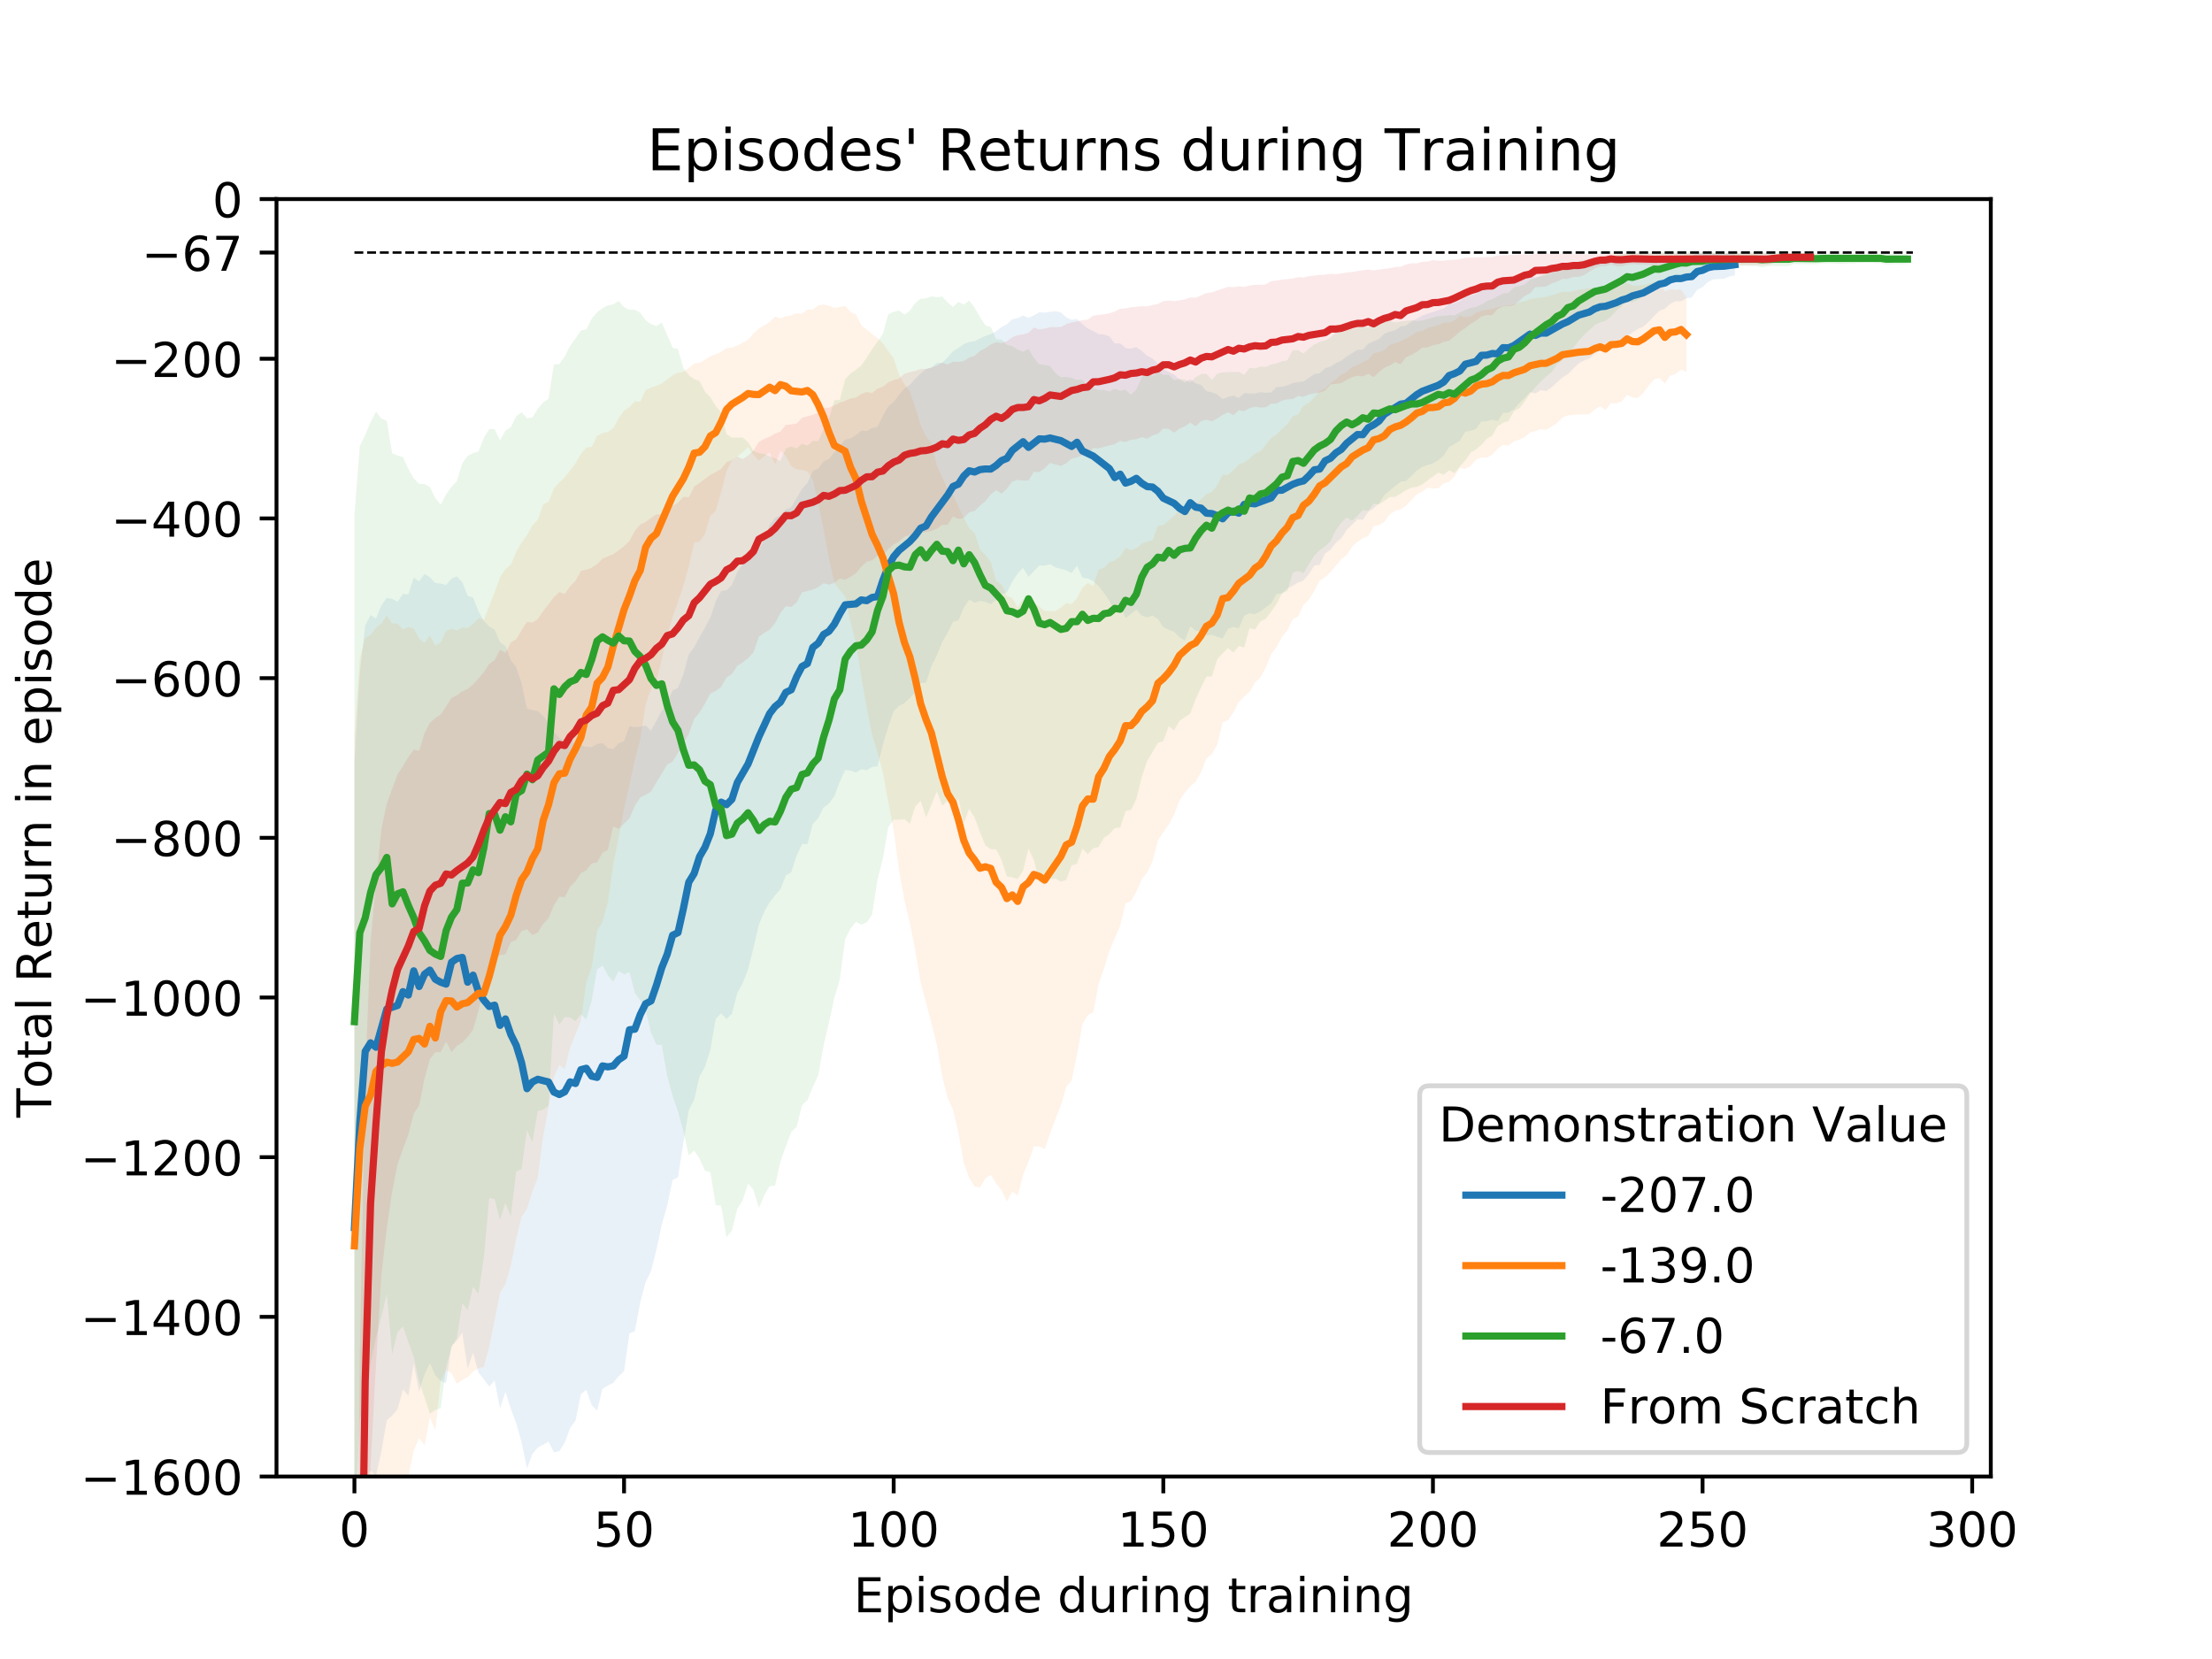 <?xml version="1.0" encoding="utf-8" standalone="no"?>
<!DOCTYPE svg PUBLIC "-//W3C//DTD SVG 1.1//EN"
  "http://www.w3.org/Graphics/SVG/1.1/DTD/svg11.dtd">
<!-- Created with matplotlib (http://matplotlib.org/) -->
<svg height="345.6pt" version="1.1" viewBox="0 0 460.8 345.6" width="460.8pt" xmlns="http://www.w3.org/2000/svg" xmlns:xlink="http://www.w3.org/1999/xlink">
 <defs>
  <style type="text/css">
*{stroke-linecap:butt;stroke-linejoin:round;}
  </style>
 </defs>
 <g id="figure_1">
  <g id="patch_1">
   <path d="M 0 345.6 
L 460.8 345.6 
L 460.8 0 
L 0 0 
z
" style="fill:#ffffff;"/>
  </g>
  <g id="axes_1">
   <g id="patch_2">
    <path d="M 57.6 307.584 
L 414.72 307.584 
L 414.72 41.472 
L 57.6 41.472 
z
" style="fill:#ffffff;"/>
   </g>
   <g id="PolyCollection_1">
    <path clip-path="url(#p1d6592bf63)" d="M 73.833 158.815 
L 73.833 352.652 
L 74.956 327.3 
L 76.079 307.72 
L 77.203 306.367 
L 78.326 307.437 
L 79.45 302.355 
L 80.573 295.843 
L 81.696 294.897 
L 82.82 293.545 
L 83.943 289.454 
L 85.066 290.755 
L 86.19 284.161 
L 87.313 289.925 
L 88.437 286.313 
L 89.56 283.942 
L 90.683 286.529 
L 91.807 287.676 
L 92.93 288.142 
L 94.053 280.362 
L 95.177 279.285 
L 96.3 277.633 
L 97.424 285.098 
L 98.547 281.786 
L 99.67 285.942 
L 100.794 287.335 
L 101.917 288.854 
L 103.04 287.631 
L 104.164 293.409 
L 105.287 289.935 
L 106.411 293.469 
L 107.534 296.499 
L 108.657 300.462 
L 109.781 305.951 
L 110.904 302.894 
L 112.027 301.556 
L 113.151 300.959 
L 114.274 300.318 
L 115.397 302.548 
L 116.521 302.285 
L 117.644 300.55 
L 118.768 297.459 
L 119.891 295.974 
L 121.014 290.453 
L 122.138 289.493 
L 123.261 292.738 
L 124.384 293.889 
L 125.508 289.319 
L 126.631 288.634 
L 127.755 288.063 
L 128.878 286.696 
L 130.001 285.67 
L 131.125 277.782 
L 132.248 277.31 
L 133.371 271.332 
L 134.495 267.09 
L 135.618 264.807 
L 136.742 260.382 
L 137.865 255.127 
L 138.988 251.188 
L 140.112 245.821 
L 141.235 245.275 
L 142.358 238.091 
L 143.482 231.235 
L 144.605 229.1 
L 145.729 224.239 
L 146.852 222.233 
L 147.975 218.702 
L 149.099 212.242 
L 150.222 211.084 
L 151.345 212.301 
L 152.469 211.159 
L 153.592 206.852 
L 154.716 204.814 
L 155.839 201.929 
L 156.962 197.464 
L 158.086 192.639 
L 159.209 189.902 
L 160.332 187.983 
L 161.456 186.506 
L 162.579 185.218 
L 163.702 182.364 
L 164.826 181.707 
L 165.949 178.212 
L 167.073 175.815 
L 168.196 175.852 
L 169.319 171.634 
L 170.443 170.399 
L 171.566 168.212 
L 172.689 167.393 
L 173.813 165.857 
L 174.936 162.882 
L 176.06 160.397 
L 177.183 160.516 
L 178.306 160.932 
L 179.43 160.243 
L 180.553 160.452 
L 181.676 159.752 
L 182.8 159.66 
L 183.923 155.175 
L 185.047 151.381 
L 186.17 148.186 
L 187.293 147.039 
L 188.417 146.485 
L 189.54 145.405 
L 190.663 144.265 
L 191.787 142.264 
L 192.91 142.275 
L 194.034 138.789 
L 195.157 136.55 
L 196.28 133.76 
L 197.404 131.826 
L 198.527 129.527 
L 199.65 129.245 
L 200.774 126.624 
L 201.897 124.904 
L 203.021 125.554 
L 204.144 125.162 
L 205.267 125.389 
L 206.391 125.854 
L 207.514 124.964 
L 208.637 123.786 
L 209.761 123.404 
L 210.884 121.143 
L 212.007 119.451 
L 213.131 118.306 
L 214.254 120.17 
L 215.378 118.971 
L 216.501 117.799 
L 217.624 117.834 
L 218.748 117.526 
L 219.871 118.215 
L 220.994 118.496 
L 222.118 118.806 
L 223.241 119.384 
L 224.365 117.816 
L 225.488 120.349 
L 226.611 120.502 
L 227.735 121.04 
L 228.858 122.075 
L 229.981 123.563 
L 231.105 125.161 
L 232.228 127.426 
L 233.352 126.049 
L 234.475 128.795 
L 235.598 127.903 
L 236.722 126.979 
L 237.845 128.231 
L 238.968 128.622 
L 240.092 128.246 
L 241.215 128.942 
L 242.339 130.691 
L 243.462 131.186 
L 244.585 131.629 
L 245.709 132.735 
L 246.832 133.446 
L 247.955 130.433 
L 249.079 131.444 
L 250.202 131.499 
L 251.326 132.334 
L 252.449 132.236 
L 253.572 132.66 
L 254.696 133.007 
L 255.819 131.007 
L 256.942 130.579 
L 258.066 130.892 
L 259.189 128.274 
L 260.313 127.752 
L 261.436 127.948 
L 262.559 127.362 
L 263.683 126.551 
L 264.806 125.678 
L 265.929 123.691 
L 267.053 123.676 
L 268.176 122.622 
L 269.299 122.008 
L 270.423 121.328 
L 271.546 120.899 
L 272.67 119.561 
L 273.793 117.813 
L 274.916 117.663 
L 276.04 115.295 
L 277.163 114.539 
L 278.286 113.048 
L 279.41 112.126 
L 280.533 110.4 
L 281.657 109.292 
L 282.78 108.188 
L 283.903 108.298 
L 285.027 106.598 
L 286.15 105.895 
L 287.273 104.856 
L 288.397 103.103 
L 289.52 102.153 
L 290.644 101.28 
L 291.767 100.361 
L 292.89 100.222 
L 294.014 99.136 
L 295.137 98.033 
L 296.26 97.28 
L 297.384 96.88 
L 298.507 96.514 
L 299.631 95.873 
L 300.754 94.905 
L 301.877 93.135 
L 303.001 92.485 
L 304.124 91.816 
L 305.247 89.933 
L 306.371 89.733 
L 307.494 89.339 
L 308.618 87.777 
L 309.741 87.752 
L 310.864 87.447 
L 311.988 87.747 
L 313.111 86.018 
L 314.234 85.973 
L 315.358 85.285 
L 316.481 83.974 
L 317.604 82.927 
L 318.728 81.663 
L 319.851 81.966 
L 320.975 81.25 
L 322.098 81.471 
L 323.221 80.683 
L 324.345 79.665 
L 325.468 78.642 
L 326.591 77.959 
L 327.715 76.82 
L 328.838 75.709 
L 329.962 75.112 
L 331.085 74.666 
L 332.208 73.716 
L 333.332 73.04 
L 334.455 73.002 
L 335.578 72.324 
L 336.702 71.682 
L 337.825 70.713 
L 338.949 70.116 
L 340.072 69.238 
L 341.195 68.547 
L 342.319 68.045 
L 343.442 67.045 
L 344.565 65.847 
L 345.689 64.756 
L 346.812 64.303 
L 347.936 63.313 
L 349.059 62.745 
L 350.182 62.771 
L 351.306 62.141 
L 352.429 61.987 
L 353.552 60.363 
L 354.676 59.831 
L 355.799 58.748 
L 356.923 58.191 
L 358.046 58.148 
L 359.169 58.059 
L 360.293 57.59 
L 361.416 57.373 
L 361.416 52.922 
L 361.416 52.922 
L 360.293 52.917 
L 359.169 52.848 
L 358.046 52.85 
L 356.923 52.87 
L 355.799 52.782 
L 354.676 52.78 
L 353.552 52.762 
L 352.429 53.258 
L 351.306 53.284 
L 350.182 53.286 
L 349.059 53.297 
L 347.936 53.303 
L 346.812 53.628 
L 345.689 53.629 
L 344.565 53.623 
L 343.442 53.829 
L 342.319 53.985 
L 341.195 54.009 
L 340.072 54.02 
L 338.949 54.257 
L 337.825 54.316 
L 336.702 54.424 
L 335.578 54.542 
L 334.455 54.613 
L 333.332 54.779 
L 332.208 54.923 
L 331.085 55.344 
L 329.962 55.456 
L 328.838 55.609 
L 327.715 55.816 
L 326.591 56.076 
L 325.468 56.356 
L 324.345 56.543 
L 323.221 56.832 
L 322.098 57.316 
L 320.975 57.509 
L 319.851 57.783 
L 318.728 57.551 
L 317.604 57.841 
L 316.481 58.433 
L 315.358 58.703 
L 314.234 58.948 
L 313.111 58.819 
L 311.988 59.671 
L 310.864 59.828 
L 309.741 60.186 
L 308.618 60.255 
L 307.494 61.236 
L 306.371 61.522 
L 305.247 61.807 
L 304.124 62.728 
L 303.001 63.154 
L 301.877 63.318 
L 300.754 64.248 
L 299.631 64.639 
L 298.507 64.978 
L 297.384 65.337 
L 296.26 65.759 
L 295.137 66.387 
L 294.014 66.995 
L 292.89 67.817 
L 291.767 68.018 
L 290.644 68.791 
L 289.52 69.09 
L 288.397 69.498 
L 287.273 70.587 
L 286.15 71.109 
L 285.027 71.6 
L 283.903 72.814 
L 282.78 72.846 
L 281.657 73.572 
L 280.533 74.278 
L 279.41 75.129 
L 278.286 75.631 
L 277.163 76.391 
L 276.04 76.695 
L 274.916 77.758 
L 273.793 77.924 
L 272.67 78.676 
L 271.546 79.469 
L 270.423 79.602 
L 269.299 79.771 
L 268.176 80.285 
L 267.053 80.566 
L 265.929 80.63 
L 264.806 81.756 
L 263.683 81.817 
L 262.559 81.698 
L 261.436 81.963 
L 260.313 81.95 
L 259.189 81.89 
L 258.066 82.918 
L 256.942 82.387 
L 255.819 82.687 
L 254.696 83.151 
L 253.572 82.164 
L 252.449 81.729 
L 251.326 81.477 
L 250.202 80.19 
L 249.079 79.862 
L 247.955 79.011 
L 246.832 79.676 
L 245.709 79.033 
L 244.585 78.056 
L 243.462 77.489 
L 242.339 76.871 
L 241.215 75.757 
L 240.092 74.67 
L 238.968 74.108 
L 237.845 73.09 
L 236.722 72.309 
L 235.598 72.633 
L 234.475 72.492 
L 233.352 71.511 
L 232.228 71.551 
L 231.105 70.065 
L 229.981 69.679 
L 228.858 69.62 
L 227.735 68.961 
L 226.611 68.43 
L 225.488 67.521 
L 224.365 66.44 
L 223.241 66.618 
L 222.118 66.099 
L 220.994 65.075 
L 219.871 64.834 
L 218.748 64.947 
L 217.624 65.124 
L 216.501 65.038 
L 215.378 65.685 
L 214.254 66.212 
L 213.131 65.729 
L 212.007 66.273 
L 210.884 66.493 
L 209.761 67.565 
L 208.637 68.111 
L 207.514 68.995 
L 206.391 69.585 
L 205.267 69.997 
L 204.144 70.488 
L 203.021 71.111 
L 201.897 71.236 
L 200.774 71.693 
L 199.65 72.46 
L 198.527 73.162 
L 197.404 74.474 
L 196.28 75.555 
L 195.157 75.611 
L 194.034 76.547 
L 192.91 76.872 
L 191.787 77.815 
L 190.663 78.88 
L 189.54 80.2 
L 188.417 80.905 
L 187.293 82.243 
L 186.17 83.72 
L 185.047 84.666 
L 183.923 86.583 
L 182.8 88.916 
L 181.676 89.155 
L 180.553 89.818 
L 179.43 89.696 
L 178.306 90.653 
L 177.183 91.313 
L 176.06 91.599 
L 174.936 92.887 
L 173.813 94.198 
L 172.689 95.623 
L 171.566 96.108 
L 170.443 97.597 
L 169.319 98.101 
L 168.196 100.606 
L 167.073 101.855 
L 165.949 103.758 
L 164.826 105.69 
L 163.702 106.113 
L 162.579 107.319 
L 161.456 107.881 
L 160.332 109.307 
L 159.209 112.438 
L 158.086 114.342 
L 156.962 115.091 
L 155.839 116.346 
L 154.716 117.534 
L 153.592 119.181 
L 152.469 121.861 
L 151.345 122.958 
L 150.222 123.129 
L 149.099 125.249 
L 147.975 128.656 
L 146.852 130.798 
L 145.729 132.674 
L 144.605 134.825 
L 143.482 136.331 
L 142.358 140.491 
L 141.235 143.298 
L 140.112 143.83 
L 138.988 146.406 
L 137.865 148.032 
L 136.742 150.134 
L 135.618 152.204 
L 134.495 151.112 
L 133.371 151.398 
L 132.248 151.495 
L 131.125 151.247 
L 130.001 154.375 
L 128.878 154.86 
L 127.755 156.029 
L 126.631 155.86 
L 125.508 154.782 
L 124.384 154.989 
L 123.261 155.634 
L 122.138 155.591 
L 121.014 155.211 
L 119.891 155.446 
L 118.768 153.297 
L 117.644 154.334 
L 116.521 153.74 
L 115.397 152.459 
L 114.274 150.479 
L 113.151 149.174 
L 112.027 148.11 
L 110.904 147.903 
L 109.781 147.633 
L 108.657 142.313 
L 107.534 138.982 
L 106.411 137.535 
L 105.287 134.582 
L 104.164 133.807 
L 103.04 131.154 
L 101.917 130.484 
L 100.794 129.375 
L 99.67 127.299 
L 98.547 124.49 
L 97.424 124.134 
L 96.3 121.266 
L 95.177 120.067 
L 94.053 120.557 
L 92.93 121.865 
L 91.807 121.567 
L 90.683 121.455 
L 89.56 120.256 
L 88.437 119.562 
L 87.313 121.094 
L 86.19 120.324 
L 85.066 123.825 
L 83.943 123.703 
L 82.82 125.389 
L 81.696 124.744 
L 80.573 124.56 
L 79.45 126.094 
L 78.326 128.882 
L 77.203 128.111 
L 76.079 130.31 
L 74.956 140.236 
L 73.833 158.815 
z
" style="fill:#1f77b4;fill-opacity:0.1;"/>
   </g>
   <g id="PolyCollection_2">
    <path clip-path="url(#p1d6592bf63)" d="M 73.833 153.373 
L 73.833 365.707 
L 74.956 341.37 
L 76.079 327.98 
L 77.203 323.928 
L 78.326 315.605 
L 79.45 314.142 
L 80.573 314.302 
L 81.696 313.121 
L 82.82 312.576 
L 83.943 309.074 
L 85.066 307.541 
L 86.19 302.142 
L 87.313 299.566 
L 88.437 301.073 
L 89.56 295.201 
L 90.683 297.974 
L 91.807 287.72 
L 92.93 285.414 
L 94.053 286.064 
L 95.177 288.245 
L 96.3 287.476 
L 97.424 286.871 
L 98.547 285.704 
L 99.67 285.054 
L 100.794 284.74 
L 101.917 280.616 
L 103.04 275.085 
L 104.164 269.365 
L 105.287 267.541 
L 106.411 263.672 
L 107.534 258.113 
L 108.657 253.496 
L 109.781 251.843 
L 110.904 248.272 
L 112.027 245.389 
L 113.151 236.798 
L 114.274 230.715 
L 115.397 224.377 
L 116.521 221.882 
L 117.644 222.7 
L 118.768 218.262 
L 119.891 215.501 
L 121.014 212.691 
L 122.138 204.676 
L 123.261 201.506 
L 124.384 193.858 
L 125.508 192.04 
L 126.631 187.931 
L 127.755 180.043 
L 128.878 174.499 
L 130.001 168.44 
L 131.125 163.491 
L 132.248 158.36 
L 133.371 154.011 
L 134.495 146.774 
L 135.618 143.533 
L 136.742 142.016 
L 137.865 137.261 
L 138.988 132.563 
L 140.112 128.58 
L 141.235 125.417 
L 142.358 122.015 
L 143.482 118.007 
L 144.605 113.023 
L 145.729 112.833 
L 146.852 111.187 
L 147.975 107.43 
L 149.099 106.432 
L 150.222 102.54 
L 151.345 98.13 
L 152.469 95.953 
L 153.592 95.075 
L 154.716 94.228 
L 155.839 93.159 
L 156.962 94.807 
L 158.086 95.945 
L 159.209 95.004 
L 160.332 94.232 
L 161.456 96.801 
L 162.579 93.867 
L 163.702 95.028 
L 164.826 97.104 
L 165.949 97.783 
L 167.073 97.93 
L 168.196 98.203 
L 169.319 99.954 
L 170.443 104.973 
L 171.566 110.292 
L 172.689 116.367 
L 173.813 121.422 
L 174.936 122.908 
L 176.06 124.241 
L 177.183 129.692 
L 178.306 133.951 
L 179.43 141.045 
L 180.553 147.351 
L 181.676 153.084 
L 182.8 156.808 
L 183.923 160.927 
L 185.047 167.129 
L 186.17 172.856 
L 187.293 181.28 
L 188.417 187.614 
L 189.54 192.222 
L 190.663 198.002 
L 191.787 204.684 
L 192.91 208.847 
L 194.034 213.196 
L 195.157 217.635 
L 196.28 224.191 
L 197.404 228.716 
L 198.527 231.171 
L 199.65 235.931 
L 200.774 242.219 
L 201.897 245.379 
L 203.021 247.194 
L 204.144 247.378 
L 205.267 245.497 
L 206.391 244.731 
L 207.514 246.528 
L 208.637 247.907 
L 209.761 250.273 
L 210.884 248.207 
L 212.007 249.085 
L 213.131 244.71 
L 214.254 241.999 
L 215.378 238.788 
L 216.501 238.788 
L 217.624 239.38 
L 218.748 236.169 
L 219.871 233.112 
L 220.994 230.298 
L 222.118 226.362 
L 223.241 225.063 
L 224.365 219.646 
L 225.488 213.338 
L 226.611 211.457 
L 227.735 210.897 
L 228.858 204.959 
L 229.981 201.785 
L 231.105 198.037 
L 232.228 195.487 
L 233.352 192.821 
L 234.475 188.178 
L 235.598 187.737 
L 236.722 185.766 
L 237.845 183.185 
L 238.968 181.717 
L 240.092 179.399 
L 241.215 175.119 
L 242.339 173.319 
L 243.462 171.812 
L 244.585 169.695 
L 245.709 166.777 
L 246.832 165.104 
L 247.955 163.774 
L 249.079 162.852 
L 250.202 160.801 
L 251.326 157.982 
L 252.449 157.136 
L 253.572 155.113 
L 254.696 150.467 
L 255.819 150.027 
L 256.942 148.37 
L 258.066 146.264 
L 259.189 145.116 
L 260.313 144.109 
L 261.436 142.19 
L 262.559 141.149 
L 263.683 139.073 
L 264.806 136.251 
L 265.929 134.812 
L 267.053 132.713 
L 268.176 131.323 
L 269.299 128.987 
L 270.423 128.423 
L 271.546 125.976 
L 272.67 124.924 
L 273.793 123.091 
L 274.916 120.967 
L 276.04 120.231 
L 277.163 119.181 
L 278.286 117.891 
L 279.41 116.508 
L 280.533 115.645 
L 281.657 113.886 
L 282.78 112.868 
L 283.903 112.103 
L 285.027 111.649 
L 286.15 109.668 
L 287.273 109.373 
L 288.397 108.651 
L 289.52 107.131 
L 290.644 106.401 
L 291.767 106.106 
L 292.89 105.343 
L 294.014 104.188 
L 295.137 102.946 
L 296.26 102.461 
L 297.384 101.578 
L 298.507 101.771 
L 299.631 101.696 
L 300.754 100.68 
L 301.877 100.384 
L 303.001 99.229 
L 304.124 97.44 
L 305.247 97.701 
L 306.371 97.039 
L 307.494 95.755 
L 308.618 95.3 
L 309.741 95.337 
L 310.864 94.694 
L 311.988 93.471 
L 313.111 92.682 
L 314.234 92.81 
L 315.358 91.943 
L 316.481 91.589 
L 317.604 91.112 
L 318.728 90.063 
L 319.851 89.824 
L 320.975 89.393 
L 322.098 89.552 
L 323.221 88.876 
L 324.345 88.147 
L 325.468 86.987 
L 326.591 86.536 
L 327.715 86.411 
L 328.838 86.387 
L 329.962 86.322 
L 331.085 86.305 
L 332.208 85.272 
L 333.332 84.621 
L 334.455 85.417 
L 335.578 84.006 
L 336.702 84.037 
L 337.825 83.615 
L 338.949 82.256 
L 340.072 82.797 
L 341.195 82.907 
L 342.319 81.848 
L 343.442 80.38 
L 344.565 79.055 
L 345.689 78.7 
L 346.812 79.9 
L 347.936 78.236 
L 349.059 77.924 
L 350.182 76.963 
L 351.306 77.496 
L 351.306 61.922 
L 351.306 61.922 
L 350.182 60.313 
L 349.059 60.351 
L 347.936 60.258 
L 346.812 60.668 
L 345.689 58.724 
L 344.565 58.787 
L 343.442 59.142 
L 342.319 59.351 
L 341.195 59.503 
L 340.072 59.509 
L 338.949 58.925 
L 337.825 59.469 
L 336.702 59.437 
L 335.578 59.602 
L 334.455 59.991 
L 333.332 59.847 
L 332.208 59.928 
L 331.085 60.069 
L 329.962 60.2 
L 328.838 60.367 
L 327.715 60.661 
L 326.591 60.838 
L 325.468 60.804 
L 324.345 61.165 
L 323.221 61.513 
L 322.098 61.818 
L 320.975 62.001 
L 319.851 62.14 
L 318.728 62.319 
L 317.604 62.767 
L 316.481 62.994 
L 315.358 63.387 
L 314.234 63.641 
L 313.111 63.74 
L 311.988 63.992 
L 310.864 64.365 
L 309.741 64.49 
L 308.618 64.771 
L 307.494 65.131 
L 306.371 65.894 
L 305.247 66.083 
L 304.124 65.738 
L 303.001 66.738 
L 301.877 67.151 
L 300.754 67.187 
L 299.631 67.748 
L 298.507 68.024 
L 297.384 68.259 
L 296.26 68.957 
L 295.137 69.154 
L 294.014 69.919 
L 292.89 70.482 
L 291.767 71.097 
L 290.644 71.46 
L 289.52 71.83 
L 288.397 72.907 
L 287.273 73.357 
L 286.15 73.599 
L 285.027 74.875 
L 283.903 75.418 
L 282.78 76.036 
L 281.657 76.469 
L 280.533 77.515 
L 279.41 78.018 
L 278.286 79.012 
L 277.163 79.835 
L 276.04 80.919 
L 274.916 81.443 
L 273.793 82.788 
L 272.67 83.9 
L 271.546 84.528 
L 270.423 86.316 
L 269.299 86.697 
L 268.176 88.387 
L 267.053 89.385 
L 265.929 90.51 
L 264.806 91.232 
L 263.683 92.652 
L 262.559 94.023 
L 261.436 94.484 
L 260.313 95.573 
L 259.189 96.352 
L 258.066 96.756 
L 256.942 97.893 
L 255.819 98.938 
L 254.696 98.932 
L 253.572 101.101 
L 252.449 102.479 
L 251.326 102.919 
L 250.202 103.998 
L 249.079 104.974 
L 247.955 105.177 
L 246.832 105.985 
L 245.709 106.254 
L 244.585 107.483 
L 243.462 108.438 
L 242.339 109.401 
L 241.215 109.53 
L 240.092 112.566 
L 238.968 112.763 
L 237.845 113.252 
L 236.722 114.199 
L 235.598 114.592 
L 234.475 114.15 
L 233.352 115.908 
L 232.228 116.761 
L 231.105 117.117 
L 229.981 118.288 
L 228.858 118.646 
L 227.735 122.073 
L 226.611 121.417 
L 225.488 122.443 
L 224.365 124.61 
L 223.241 125.82 
L 222.118 125.639 
L 220.994 126.557 
L 219.871 127.307 
L 218.748 127.3 
L 217.624 127.282 
L 216.501 126.319 
L 215.378 125.53 
L 214.254 125.701 
L 213.131 124.781 
L 212.007 126.463 
L 210.884 124.646 
L 209.761 124.108 
L 208.637 121.774 
L 207.514 121.056 
L 206.391 117.08 
L 205.267 115.627 
L 204.144 114.358 
L 203.021 111.075 
L 201.897 110.03 
L 200.774 107.903 
L 199.65 105.533 
L 198.527 103.085 
L 197.404 101.941 
L 196.28 99.373 
L 195.157 96.95 
L 194.034 92.216 
L 192.91 90.917 
L 191.787 88.499 
L 190.663 84.804 
L 189.54 81.494 
L 188.417 80.094 
L 187.293 77.997 
L 186.17 74.626 
L 185.047 73.133 
L 183.923 71.518 
L 182.8 70.429 
L 181.676 69.581 
L 180.553 68.657 
L 179.43 67.798 
L 178.306 65.487 
L 177.183 65.025 
L 176.06 63.743 
L 174.936 63.959 
L 173.813 64.157 
L 172.689 63.717 
L 171.566 63.437 
L 170.443 63.621 
L 169.319 64.48 
L 168.196 64.486 
L 167.073 65.379 
L 165.949 65.266 
L 164.826 65.711 
L 163.702 65.878 
L 162.579 66.367 
L 161.456 65.939 
L 160.332 67.087 
L 159.209 67.777 
L 158.086 68.457 
L 156.962 69.518 
L 155.839 70.792 
L 154.716 71.38 
L 153.592 71.982 
L 152.469 72.433 
L 151.345 72.486 
L 150.222 73.317 
L 149.099 73.808 
L 147.975 74.209 
L 146.852 74.922 
L 145.729 75.575 
L 144.605 75.741 
L 143.482 76.638 
L 142.358 77.429 
L 141.235 77.634 
L 140.112 78.15 
L 138.988 79.054 
L 137.865 79.889 
L 136.742 80.357 
L 135.618 80.72 
L 134.495 81.242 
L 133.371 83.699 
L 132.248 83.579 
L 131.125 84.812 
L 130.001 85.549 
L 128.878 87.127 
L 127.755 89.142 
L 126.631 89.979 
L 125.508 90.213 
L 124.384 90.787 
L 123.261 93.085 
L 122.138 93.218 
L 121.014 94.566 
L 119.891 96.535 
L 118.768 97.972 
L 117.644 99.44 
L 116.521 100.513 
L 115.397 101.691 
L 114.274 104.532 
L 113.151 105.06 
L 112.027 108.297 
L 110.904 109.414 
L 109.781 111.469 
L 108.657 113.007 
L 107.534 114.94 
L 106.411 117.617 
L 105.287 118.518 
L 104.164 120.259 
L 103.04 123.323 
L 101.917 126.18 
L 100.794 129.101 
L 99.67 128.786 
L 98.547 129.999 
L 97.424 130.84 
L 96.3 130.738 
L 95.177 131.339 
L 94.053 130.988 
L 92.93 131.493 
L 91.807 133.774 
L 90.683 134.486 
L 89.56 132.394 
L 88.437 133.907 
L 87.313 133.076 
L 86.19 130.955 
L 85.066 130.654 
L 83.943 131.133 
L 82.82 129.892 
L 81.696 129.92 
L 80.573 128.237 
L 79.45 129.917 
L 78.326 130.78 
L 77.203 132.26 
L 76.079 132.888 
L 74.956 137.159 
L 73.833 153.373 
z
" style="fill:#ff7f0e;fill-opacity:0.1;"/>
   </g>
   <g id="PolyCollection_3">
    <path clip-path="url(#p1d6592bf63)" d="M 73.833 107.281 
L 73.833 318.387 
L 74.956 295.635 
L 76.079 291.843 
L 77.203 283.87 
L 78.326 278.622 
L 79.45 274.303 
L 80.573 269.513 
L 81.696 282.131 
L 82.82 277.507 
L 83.943 276.328 
L 85.066 279.597 
L 86.19 282.658 
L 87.313 287.822 
L 88.437 291.123 
L 89.56 294.527 
L 90.683 293.726 
L 91.807 293.359 
L 92.93 284.785 
L 94.053 280.697 
L 95.177 278.695 
L 96.3 271.436 
L 97.424 272.964 
L 98.547 268.035 
L 99.67 269.538 
L 100.794 262.032 
L 101.917 249.578 
L 103.04 249.8 
L 104.164 254.154 
L 105.287 250.552 
L 106.411 253.432 
L 107.534 244.061 
L 108.657 243.511 
L 109.781 235.41 
L 110.904 237.912 
L 112.027 231.473 
L 113.151 231.173 
L 114.274 230.328 
L 115.397 211.121 
L 116.521 213.462 
L 117.644 211.878 
L 118.768 211.98 
L 119.891 212.715 
L 121.014 211.304 
L 122.138 212.385 
L 123.261 208.41 
L 124.384 202.004 
L 125.508 201.111 
L 126.631 203.166 
L 127.755 204.514 
L 128.878 202.275 
L 130.001 202.983 
L 131.125 202.532 
L 132.248 206.838 
L 133.371 208.398 
L 134.495 210.373 
L 135.618 215.186 
L 136.742 217.634 
L 137.865 217.697 
L 138.988 224.169 
L 140.112 228.31 
L 141.235 231.556 
L 142.358 235.631 
L 143.482 240.685 
L 144.605 239.705 
L 145.729 241.374 
L 146.852 243.873 
L 147.975 244.199 
L 149.099 251.025 
L 150.222 251.153 
L 151.345 257.743 
L 152.469 256.352 
L 153.592 251.788 
L 154.716 250.06 
L 155.839 246.519 
L 156.962 247.887 
L 158.086 251.64 
L 159.209 249.012 
L 160.332 247.083 
L 161.456 246.986 
L 162.579 241.937 
L 163.702 238.814 
L 164.826 235.814 
L 165.949 234.753 
L 167.073 230.213 
L 168.196 229.198 
L 169.319 226.436 
L 170.443 224.039 
L 171.566 217.78 
L 172.689 212.959 
L 173.813 207.821 
L 174.936 204.109 
L 176.06 195.667 
L 177.183 193.457 
L 178.306 192.036 
L 179.43 192.629 
L 180.553 192.115 
L 181.676 190.517 
L 182.8 183.225 
L 183.923 178.846 
L 185.047 172.321 
L 186.17 170.774 
L 187.293 170.753 
L 188.417 170.645 
L 189.54 171.615 
L 190.663 168.001 
L 191.787 166.818 
L 192.91 170.297 
L 194.034 167.637 
L 195.157 164.86 
L 196.28 167.845 
L 197.404 166.823 
L 198.527 169.62 
L 199.65 166.334 
L 200.774 171.461 
L 201.897 168.487 
L 203.021 170.316 
L 204.144 173.394 
L 205.267 176.102 
L 206.391 176.914 
L 207.514 176.927 
L 208.637 179.188 
L 209.761 182.6 
L 210.884 182.778 
L 212.007 183.145 
L 213.131 181.347 
L 214.254 176.803 
L 215.378 179.187 
L 216.501 183.765 
L 217.624 184.273 
L 218.748 183.09 
L 219.871 183.016 
L 220.994 183.67 
L 222.118 183.307 
L 223.241 180.292 
L 224.365 179.889 
L 225.488 176.831 
L 226.611 177.932 
L 227.735 176.735 
L 228.858 176.463 
L 229.981 174.518 
L 231.105 173.766 
L 232.228 172.513 
L 233.352 172.42 
L 234.475 168.963 
L 235.598 168.74 
L 236.722 166.474 
L 237.845 161.878 
L 238.968 158.556 
L 240.092 156.666 
L 241.215 154.736 
L 242.339 154.394 
L 243.462 151.277 
L 244.585 152.139 
L 245.709 150.156 
L 246.832 149.4 
L 247.955 148.648 
L 249.079 145.659 
L 250.202 143.182 
L 251.326 140.961 
L 252.449 140.933 
L 253.572 137.334 
L 254.696 136.112 
L 255.819 135.013 
L 256.942 135.949 
L 258.066 134.574 
L 259.189 134.883 
L 260.313 130.847 
L 261.436 131.18 
L 262.559 129.435 
L 263.683 128.918 
L 264.806 127.402 
L 265.929 125.849 
L 267.053 123.582 
L 268.176 123.113 
L 269.299 119.319 
L 270.423 118.906 
L 271.546 119.39 
L 272.67 117.525 
L 273.793 115.709 
L 274.916 114.624 
L 276.04 113.824 
L 277.163 112.733 
L 278.286 110.41 
L 279.41 108.894 
L 280.533 107.822 
L 281.657 108.454 
L 282.78 107.478 
L 283.903 106.242 
L 285.027 106.411 
L 286.15 104.93 
L 287.273 105.08 
L 288.397 104.342 
L 289.52 103.533 
L 290.644 103.497 
L 291.767 102.848 
L 292.89 102.114 
L 294.014 101.601 
L 295.137 101.433 
L 296.26 100.956 
L 297.384 100.076 
L 298.507 99.266 
L 299.631 98.452 
L 300.754 98.914 
L 301.877 97.966 
L 303.001 98.565 
L 304.124 97.168 
L 305.247 95.928 
L 306.371 94.273 
L 307.494 93.617 
L 308.618 92.657 
L 309.741 91.41 
L 310.864 90.756 
L 311.988 88.765 
L 313.111 88.098 
L 314.234 87.726 
L 315.358 85.694 
L 316.481 85.071 
L 317.604 83.651 
L 318.728 82.094 
L 319.851 80.645 
L 320.975 79.519 
L 322.098 78.405 
L 323.221 77.538 
L 324.345 75.914 
L 325.468 75.112 
L 326.591 73.267 
L 327.715 72.557 
L 328.838 71.009 
L 329.962 69.805 
L 331.085 68.763 
L 332.208 67.697 
L 333.332 67.156 
L 334.455 66.836 
L 335.578 65.955 
L 336.702 64.733 
L 337.825 63.831 
L 338.949 62.533 
L 340.072 62.973 
L 341.195 62.446 
L 342.319 61.599 
L 343.442 60.595 
L 344.565 59.615 
L 345.689 59.784 
L 346.812 58.963 
L 347.936 58.213 
L 349.059 57.696 
L 350.182 57.113 
L 351.306 57.199 
L 352.429 56.505 
L 353.552 56.56 
L 354.676 56.371 
L 355.799 55.794 
L 356.923 55.668 
L 358.046 55.664 
L 359.169 55.315 
L 360.293 55.328 
L 361.416 55.415 
L 362.539 55.409 
L 363.663 55.391 
L 364.786 55.405 
L 365.909 55.41 
L 367.033 55.708 
L 368.156 55.446 
L 369.28 55.404 
L 370.403 55.423 
L 371.526 55.427 
L 372.65 55.414 
L 373.773 54.941 
L 374.896 55.025 
L 376.02 55.023 
L 377.143 55.074 
L 378.267 55.069 
L 379.39 54.867 
L 380.513 54.863 
L 381.637 54.86 
L 382.76 54.973 
L 383.883 54.988 
L 385.007 54.878 
L 386.13 54.892 
L 387.254 54.758 
L 388.377 54.765 
L 389.5 54.699 
L 390.624 54.805 
L 391.747 54.793 
L 392.87 55.083 
L 393.994 55.066 
L 395.117 54.994 
L 396.241 55.042 
L 397.364 55.001 
L 397.364 52.932 
L 397.364 52.932 
L 396.241 52.931 
L 395.117 52.892 
L 393.994 52.876 
L 392.87 52.874 
L 391.747 52.841 
L 390.624 52.844 
L 389.5 52.819 
L 388.377 52.803 
L 387.254 52.802 
L 386.13 52.787 
L 385.007 52.783 
L 383.883 52.758 
L 382.76 52.761 
L 381.637 52.774 
L 380.513 52.771 
L 379.39 52.753 
L 378.267 52.693 
L 377.143 52.694 
L 376.02 52.694 
L 374.896 52.697 
L 373.773 52.711 
L 372.65 52.596 
L 371.526 52.605 
L 370.403 52.605 
L 369.28 52.596 
L 368.156 52.588 
L 367.033 52.508 
L 365.909 52.591 
L 364.786 52.584 
L 363.663 52.579 
L 362.539 52.577 
L 361.416 52.583 
L 360.293 52.589 
L 359.169 52.589 
L 358.046 52.536 
L 356.923 52.539 
L 355.799 52.51 
L 354.676 52.483 
L 353.552 52.444 
L 352.429 52.467 
L 351.306 52.404 
L 350.182 52.43 
L 349.059 52.398 
L 347.936 52.388 
L 346.812 52.448 
L 345.689 52.394 
L 344.565 52.478 
L 343.442 52.477 
L 342.319 52.613 
L 341.195 52.553 
L 340.072 52.607 
L 338.949 52.75 
L 337.825 53.022 
L 336.702 53.092 
L 335.578 53.291 
L 334.455 53.591 
L 333.332 53.738 
L 332.208 53.755 
L 331.085 53.972 
L 329.962 54.156 
L 328.838 54.433 
L 327.715 54.907 
L 326.591 54.917 
L 325.468 55.654 
L 324.345 55.904 
L 323.221 56.497 
L 322.098 56.882 
L 320.975 57.484 
L 319.851 57.911 
L 318.728 58.301 
L 317.604 59.245 
L 316.481 59.633 
L 315.358 59.863 
L 314.234 60.994 
L 313.111 61.138 
L 311.988 61.706 
L 310.864 62.304 
L 309.741 62.714 
L 308.618 63.437 
L 307.494 63.937 
L 306.371 64.13 
L 305.247 64.531 
L 304.124 65.092 
L 303.001 65.666 
L 301.877 65.621 
L 300.754 65.777 
L 299.631 65.848 
L 298.507 66.133 
L 297.384 66.466 
L 296.26 66.749 
L 295.137 66.873 
L 294.014 66.696 
L 292.89 66.866 
L 291.767 66.95 
L 290.644 67.206 
L 289.52 66.83 
L 288.397 66.992 
L 287.273 67.168 
L 286.15 67.139 
L 285.027 68.255 
L 283.903 67.805 
L 282.78 68.293 
L 281.657 68.538 
L 280.533 67.999 
L 279.41 68.433 
L 278.286 69.165 
L 277.163 70.36 
L 276.04 70.912 
L 274.916 71.222 
L 273.793 71.759 
L 272.67 72.629 
L 271.546 73.638 
L 270.423 72.982 
L 269.299 72.96 
L 268.176 75.077 
L 267.053 75.238 
L 265.929 75.724 
L 264.806 75.914 
L 263.683 76.428 
L 262.559 76.362 
L 261.436 76.745 
L 260.313 76.642 
L 259.189 78.112 
L 258.066 77.477 
L 256.942 77.469 
L 255.819 77.519 
L 254.696 77.564 
L 253.572 77.859 
L 252.449 79.128 
L 251.326 77.861 
L 250.202 77.929 
L 249.079 78.56 
L 247.955 79.65 
L 246.832 79.074 
L 245.709 78.929 
L 244.585 79.217 
L 243.462 78.051 
L 242.339 78.097 
L 241.215 77.402 
L 240.092 78.263 
L 238.968 77.799 
L 237.845 78.6 
L 236.722 81.095 
L 235.598 82.246 
L 234.475 81.146 
L 233.352 81.398 
L 232.228 80.96 
L 231.105 81.565 
L 229.981 81.179 
L 228.858 81.239 
L 227.735 80.861 
L 226.611 80.558 
L 225.488 79.094 
L 224.365 79.122 
L 223.241 78.72 
L 222.118 78.487 
L 220.994 78.568 
L 219.871 77.704 
L 218.748 76.258 
L 217.624 76 
L 216.501 75.886 
L 215.378 74.567 
L 214.254 72.68 
L 213.131 73.27 
L 212.007 72.822 
L 210.884 72.103 
L 209.761 71.863 
L 208.637 70.743 
L 207.514 70.663 
L 206.391 68.1 
L 205.267 67.79 
L 204.144 66.031 
L 203.021 64.072 
L 201.897 62.623 
L 200.774 63.444 
L 199.65 62.877 
L 198.527 63.975 
L 197.404 62.989 
L 196.28 61.794 
L 195.157 61.919 
L 194.034 61.734 
L 192.91 62.151 
L 191.787 62.24 
L 190.663 63.129 
L 189.54 64.738 
L 188.417 65.536 
L 187.293 64.689 
L 186.17 64.969 
L 185.047 65.437 
L 183.923 69.552 
L 182.8 71.16 
L 181.676 72.743 
L 180.553 74.477 
L 179.43 76.128 
L 178.306 77.024 
L 177.183 77.838 
L 176.06 78.956 
L 174.936 83.331 
L 173.813 83.358 
L 172.689 87.105 
L 171.566 89.356 
L 170.443 91.857 
L 169.319 91.829 
L 168.196 92.814 
L 167.073 92.449 
L 165.949 93.409 
L 164.826 93.006 
L 163.702 93.4 
L 162.579 96.075 
L 161.456 95.478 
L 160.332 95.085 
L 159.209 94.534 
L 158.086 94.382 
L 156.962 93.929 
L 155.839 92.114 
L 154.716 91.14 
L 153.592 91.172 
L 152.469 91.185 
L 151.345 90.406 
L 150.222 85.915 
L 149.099 84.584 
L 147.975 82.726 
L 146.852 81.596 
L 145.729 79.341 
L 144.605 78.996 
L 143.482 78.142 
L 142.358 76.708 
L 141.235 72.723 
L 140.112 72.44 
L 138.988 69.777 
L 137.865 67.206 
L 136.742 67.925 
L 135.618 67.53 
L 134.495 66.709 
L 133.371 65.137 
L 132.248 64.534 
L 131.125 64.537 
L 130.001 63.997 
L 128.878 62.693 
L 127.755 63.417 
L 126.631 63.62 
L 125.508 64.217 
L 124.384 65.054 
L 123.261 66.392 
L 122.138 68.619 
L 121.014 68.852 
L 119.891 70.482 
L 118.768 72.079 
L 117.644 74.25 
L 116.521 75.866 
L 115.397 75.874 
L 114.274 83.065 
L 113.151 83.833 
L 112.027 85.15 
L 110.904 86.963 
L 109.781 87.122 
L 108.657 85.871 
L 107.534 86.712 
L 106.411 88.984 
L 105.287 89.742 
L 104.164 91.726 
L 103.04 89.408 
L 101.917 89.369 
L 100.794 91.232 
L 99.67 94.056 
L 98.547 94.402 
L 97.424 94.932 
L 96.3 96.525 
L 95.177 100.244 
L 94.053 101.407 
L 92.93 103.003 
L 91.807 105.114 
L 90.683 103.794 
L 89.56 101.452 
L 88.437 100.827 
L 87.313 100.797 
L 86.19 99.657 
L 85.066 97.678 
L 83.943 95.22 
L 82.82 94.878 
L 81.696 94.461 
L 80.573 87.72 
L 79.45 87.181 
L 78.326 85.785 
L 77.203 87.938 
L 76.079 90.596 
L 74.956 92.951 
L 73.833 107.281 
z
" style="fill:#2ca02c;fill-opacity:0.1;"/>
   </g>
   <g id="PolyCollection_4">
    <path clip-path="url(#p1d6592bf63)" d="M 73.833 419.513 
L 73.833 684.282 
L 74.956 445.496 
L 76.079 351.015 
L 77.203 305.371 
L 78.326 284.21 
L 79.45 265.564 
L 80.573 255.925 
L 81.696 248.246 
L 82.82 242.553 
L 83.943 239.362 
L 85.066 236.366 
L 86.19 231.931 
L 87.313 230.4 
L 88.437 224.707 
L 89.56 220.646 
L 90.683 219.216 
L 91.807 219.163 
L 92.93 216.982 
L 94.053 219.169 
L 95.177 217.884 
L 96.3 217.197 
L 97.424 216.031 
L 98.547 214.486 
L 99.67 210.565 
L 100.794 205.954 
L 101.917 202.39 
L 103.04 199.842 
L 104.164 198.998 
L 105.287 198.809 
L 106.411 196.301 
L 107.534 195.822 
L 108.657 193.947 
L 109.781 193.584 
L 110.904 194.818 
L 112.027 194.271 
L 113.151 192.472 
L 114.274 191.271 
L 115.397 188.581 
L 116.521 186.796 
L 117.644 186.896 
L 118.768 184.741 
L 119.891 183.605 
L 121.014 181.875 
L 122.138 181.3 
L 123.261 179.877 
L 124.384 179.649 
L 125.508 177.659 
L 126.631 177.039 
L 127.755 172.169 
L 128.878 172.682 
L 130.001 171.562 
L 131.125 170.489 
L 132.248 167.873 
L 133.371 166.147 
L 134.495 165.567 
L 135.618 164.921 
L 136.742 162.968 
L 137.865 161.17 
L 138.988 159.269 
L 140.112 158.658 
L 141.235 156.855 
L 142.358 154.795 
L 143.482 152.922 
L 144.605 149.757 
L 145.729 148.427 
L 146.852 146.581 
L 147.975 144.476 
L 149.099 143.918 
L 150.222 143.104 
L 151.345 141.122 
L 152.469 140.409 
L 153.592 138.689 
L 154.716 137.991 
L 155.839 137.104 
L 156.962 135.874 
L 158.086 132.611 
L 159.209 131.844 
L 160.332 131.174 
L 161.456 129.824 
L 162.579 127.698 
L 163.702 126.267 
L 164.826 126.45 
L 165.949 125.5 
L 167.073 123.404 
L 168.196 123.1 
L 169.319 122.821 
L 170.443 122.312 
L 171.566 121.489 
L 172.689 121.822 
L 173.813 121.386 
L 174.936 120.537 
L 176.06 120.778 
L 177.183 120.168 
L 178.306 119.414 
L 179.43 118.073 
L 180.553 117.015 
L 181.676 116.729 
L 182.8 115.79 
L 183.923 115.707 
L 185.047 114.388 
L 186.17 113.389 
L 187.293 112.811 
L 188.417 111.814 
L 189.54 111.406 
L 190.663 111.317 
L 191.787 110.954 
L 192.91 110.838 
L 194.034 110.6 
L 195.157 110.135 
L 196.28 109.326 
L 197.404 109.307 
L 198.527 107.601 
L 199.65 108.105 
L 200.774 107.915 
L 201.897 106.723 
L 203.021 106.451 
L 204.144 105.332 
L 205.267 104.417 
L 206.391 102.993 
L 207.514 102.121 
L 208.637 102.843 
L 209.761 101.765 
L 210.884 100.316 
L 212.007 99.964 
L 213.131 100.12 
L 214.254 100.101 
L 215.378 98.259 
L 216.501 98.358 
L 217.624 97.548 
L 218.748 96.416 
L 219.871 96.755 
L 220.994 97.063 
L 222.118 96.502 
L 223.241 95.54 
L 224.365 95.279 
L 225.488 94.813 
L 226.611 94.671 
L 227.735 93.353 
L 228.858 93.422 
L 229.981 93.089 
L 231.105 92.794 
L 232.228 92.514 
L 233.352 91.854 
L 234.475 92.075 
L 235.598 91.606 
L 236.722 91.508 
L 237.845 91.073 
L 238.968 91.384 
L 240.092 90.686 
L 241.215 90.373 
L 242.339 89.254 
L 243.462 89.353 
L 244.585 90.138 
L 245.709 89.311 
L 246.832 88.799 
L 247.955 88.042 
L 249.079 88.797 
L 250.202 87.717 
L 251.326 87.459 
L 252.449 87.749 
L 253.572 87.183 
L 254.696 86.435 
L 255.819 85.87 
L 256.942 86.497 
L 258.066 85.469 
L 259.189 85.638 
L 260.313 85.014 
L 261.436 84.719 
L 262.559 84.897 
L 263.683 84.84 
L 264.806 84.086 
L 265.929 84.072 
L 267.053 83.443 
L 268.176 83.195 
L 269.299 83.148 
L 270.423 82.475 
L 271.546 82.669 
L 272.67 82.173 
L 273.793 81.953 
L 274.916 81.773 
L 276.04 81.378 
L 277.163 80.067 
L 278.286 79.972 
L 279.41 79.813 
L 280.533 79.151 
L 281.657 78.567 
L 282.78 78.275 
L 283.903 78.411 
L 285.027 77.852 
L 286.15 78.58 
L 287.273 77.477 
L 288.397 76.615 
L 289.52 76.165 
L 290.644 75.41 
L 291.767 75.908 
L 292.89 74.426 
L 294.014 73.935 
L 295.137 73.287 
L 296.26 72.446 
L 297.384 72.386 
L 298.507 71.909 
L 299.631 71.71 
L 300.754 71.236 
L 301.877 70.976 
L 303.001 70.091 
L 304.124 69.066 
L 305.247 68.356 
L 306.371 67.462 
L 307.494 66.808 
L 308.618 65.921 
L 309.741 65.641 
L 310.864 65.616 
L 311.988 64.361 
L 313.111 63.828 
L 314.234 63.788 
L 315.358 63.58 
L 316.481 62.658 
L 317.604 61.678 
L 318.728 61.11 
L 319.851 59.815 
L 320.975 59.768 
L 322.098 59.68 
L 323.221 59.043 
L 324.345 58.672 
L 325.468 58.114 
L 326.591 58.108 
L 327.715 57.691 
L 328.838 57.692 
L 329.962 57.313 
L 331.085 56.58 
L 332.208 55.908 
L 333.332 55.434 
L 334.455 55.421 
L 335.578 55.036 
L 336.702 55.441 
L 337.825 55.454 
L 338.949 55.145 
L 340.072 55.015 
L 341.195 55.112 
L 342.319 55.094 
L 343.442 55.145 
L 344.565 55.295 
L 345.689 55.273 
L 346.812 55.286 
L 347.936 55.214 
L 349.059 55.214 
L 350.182 55.216 
L 351.306 55.194 
L 352.429 55.173 
L 353.552 55.167 
L 354.676 55.175 
L 355.799 55.157 
L 356.923 55.182 
L 358.046 55.075 
L 359.169 55.156 
L 360.293 55.18 
L 361.416 55.192 
L 362.539 55.183 
L 363.663 55.207 
L 364.786 55.198 
L 365.909 55.207 
L 367.033 55.187 
L 368.156 55.187 
L 369.28 54.86 
L 370.403 54.309 
L 371.526 54.282 
L 372.65 54.279 
L 373.773 54.232 
L 374.896 54.242 
L 376.02 54.26 
L 377.143 54.204 
L 377.143 52.955 
L 377.143 52.955 
L 376.02 52.933 
L 374.896 52.929 
L 373.773 52.93 
L 372.65 52.93 
L 371.526 52.93 
L 370.403 52.932 
L 369.28 52.82 
L 368.156 52.745 
L 367.033 52.745 
L 365.909 52.75 
L 364.786 52.75 
L 363.663 52.754 
L 362.539 52.749 
L 361.416 52.748 
L 360.293 52.736 
L 359.169 52.739 
L 358.046 52.725 
L 356.923 52.707 
L 355.799 52.706 
L 354.676 52.719 
L 353.552 52.713 
L 352.429 52.712 
L 351.306 52.719 
L 350.182 52.707 
L 349.059 52.706 
L 347.936 52.708 
L 346.812 52.708 
L 345.689 52.698 
L 344.565 52.711 
L 343.442 52.751 
L 342.319 52.759 
L 341.195 52.76 
L 340.072 52.777 
L 338.949 52.786 
L 337.825 52.723 
L 336.702 52.724 
L 335.578 52.813 
L 334.455 52.912 
L 333.332 52.925 
L 332.208 52.957 
L 331.085 52.928 
L 329.962 52.982 
L 328.838 52.926 
L 327.715 52.935 
L 326.591 52.865 
L 325.468 52.87 
L 324.345 52.875 
L 323.221 52.817 
L 322.098 52.805 
L 320.975 52.822 
L 319.851 52.848 
L 318.728 53.091 
L 317.604 52.979 
L 316.481 53.003 
L 315.358 53.099 
L 314.234 53.117 
L 313.111 53.16 
L 311.988 53.205 
L 310.864 53.531 
L 309.741 53.547 
L 308.618 53.565 
L 307.494 53.626 
L 306.371 53.637 
L 305.247 53.7 
L 304.124 53.973 
L 303.001 54.121 
L 301.877 54.149 
L 300.754 54.3 
L 299.631 54.304 
L 298.507 54.186 
L 297.384 54.487 
L 296.26 54.52 
L 295.137 54.869 
L 294.014 54.841 
L 292.89 55.113 
L 291.767 55.557 
L 290.644 55.617 
L 289.52 55.875 
L 288.397 56.023 
L 287.273 56.145 
L 286.15 56.334 
L 285.027 56.137 
L 283.903 56.293 
L 282.78 56.454 
L 281.657 56.676 
L 280.533 56.752 
L 279.41 56.964 
L 278.286 57.11 
L 277.163 57.03 
L 276.04 57.222 
L 274.916 57.277 
L 273.793 57.399 
L 272.67 57.534 
L 271.546 57.826 
L 270.423 57.725 
L 269.299 58.012 
L 268.176 58.166 
L 267.053 58.239 
L 265.929 58.432 
L 264.806 58.566 
L 263.683 59.252 
L 262.559 59.339 
L 261.436 59.309 
L 260.313 59.48 
L 259.189 59.762 
L 258.066 59.627 
L 256.942 59.813 
L 255.819 59.754 
L 254.696 60.122 
L 253.572 60.493 
L 252.449 60.922 
L 251.326 61.042 
L 250.202 61.538 
L 249.079 62.04 
L 247.955 61.956 
L 246.832 62.382 
L 245.709 62.565 
L 244.585 62.711 
L 243.462 62.598 
L 242.339 62.727 
L 241.215 63.319 
L 240.092 63.525 
L 238.968 63.832 
L 237.845 63.791 
L 236.722 63.908 
L 235.598 64.003 
L 234.475 64.253 
L 233.352 64.306 
L 232.228 64.89 
L 231.105 65.26 
L 229.981 65.484 
L 228.858 65.612 
L 227.735 65.737 
L 226.611 66.576 
L 225.488 66.68 
L 224.365 66.974 
L 223.241 67.152 
L 222.118 67.536 
L 220.994 68.106 
L 219.871 68.134 
L 218.748 68.139 
L 217.624 68.448 
L 216.501 68.64 
L 215.378 68.223 
L 214.254 69.349 
L 213.131 69.649 
L 212.007 69.819 
L 210.884 70.249 
L 209.761 71.071 
L 208.637 71.475 
L 207.514 71.281 
L 206.391 71.758 
L 205.267 72.547 
L 204.144 73.11 
L 203.021 74.126 
L 201.897 74.486 
L 200.774 75.219 
L 199.65 75.375 
L 198.527 75.333 
L 197.404 75.924 
L 196.28 75.557 
L 195.157 76.161 
L 194.034 76.58 
L 192.91 76.858 
L 191.787 76.904 
L 190.663 77.259 
L 189.54 77.519 
L 188.417 77.847 
L 187.293 78.852 
L 186.17 79.151 
L 185.047 79.645 
L 183.923 80.532 
L 182.8 80.93 
L 181.676 81.881 
L 180.553 81.653 
L 179.43 82.046 
L 178.306 82.808 
L 177.183 82.989 
L 176.06 83.479 
L 174.936 83.858 
L 173.813 84.433 
L 172.689 84.959 
L 171.566 84.919 
L 170.443 85.907 
L 169.319 86.436 
L 168.196 86.723 
L 167.073 87.053 
L 165.949 88.207 
L 164.826 88.419 
L 163.702 88.529 
L 162.579 89.896 
L 161.456 90.325 
L 160.332 90.961 
L 159.209 91.431 
L 158.086 92.041 
L 156.962 93.861 
L 155.839 94.894 
L 154.716 95.63 
L 153.592 95.112 
L 152.469 95.841 
L 151.345 96.29 
L 150.222 97.674 
L 149.099 98.312 
L 147.975 98.932 
L 146.852 99.767 
L 145.729 100.596 
L 144.605 101.359 
L 143.482 103.58 
L 142.358 103.5 
L 141.235 104.664 
L 140.112 105.425 
L 138.988 105.545 
L 137.865 107.188 
L 136.742 107.138 
L 135.618 107.868 
L 134.495 108.737 
L 133.371 109.261 
L 132.248 110.582 
L 131.125 112.681 
L 130.001 113.745 
L 128.878 114.635 
L 127.755 115.448 
L 126.631 115.889 
L 125.508 116.363 
L 124.384 117.494 
L 123.261 118.249 
L 122.138 118.677 
L 121.014 118.901 
L 119.891 120.972 
L 118.768 122.114 
L 117.644 123.732 
L 116.521 123.348 
L 115.397 124.378 
L 114.274 125.847 
L 113.151 127.284 
L 112.027 128.938 
L 110.904 129.703 
L 109.781 129.514 
L 108.657 131.275 
L 107.534 133.138 
L 106.411 133.843 
L 105.287 135.989 
L 104.164 135.341 
L 103.04 137.523 
L 101.917 138.272 
L 100.794 140.01 
L 99.67 141.342 
L 98.547 142.565 
L 97.424 143.512 
L 96.3 144.008 
L 95.177 144.841 
L 94.053 145.389 
L 92.93 147.151 
L 91.807 148.846 
L 90.683 149.586 
L 89.56 150.574 
L 88.437 152.723 
L 87.313 156.373 
L 86.19 156.153 
L 85.066 157.723 
L 83.943 159.607 
L 82.82 161.333 
L 81.696 164.34 
L 80.573 167.423 
L 79.45 172.672 
L 78.326 183.805 
L 77.203 195.966 
L 76.079 224.373 
L 74.956 281.666 
L 73.833 419.513 
z
" style="fill:#d62728;fill-opacity:0.1;"/>
   </g>
   <g id="matplotlib.axis_1">
    <g id="xtick_1">
     <g id="line2d_1">
      <defs>
       <path d="M 0 0 
L 0 3.5 
" id="m0202d9d0fc" style="stroke:#000000;stroke-width:0.8;"/>
      </defs>
      <g>
       <use style="stroke:#000000;stroke-width:0.8;" x="73.833" xlink:href="#m0202d9d0fc" y="307.584"/>
      </g>
     </g>
     <g id="text_1">
      <!-- 0 -->
      <defs>
       <path d="M 31.781 66.406 
Q 24.172 66.406 20.328 58.906 
Q 16.5 51.422 16.5 36.375 
Q 16.5 21.391 20.328 13.891 
Q 24.172 6.391 31.781 6.391 
Q 39.453 6.391 43.281 13.891 
Q 47.125 21.391 47.125 36.375 
Q 47.125 51.422 43.281 58.906 
Q 39.453 66.406 31.781 66.406 
z
M 31.781 74.219 
Q 44.047 74.219 50.516 64.516 
Q 56.984 54.828 56.984 36.375 
Q 56.984 17.969 50.516 8.266 
Q 44.047 -1.422 31.781 -1.422 
Q 19.531 -1.422 13.062 8.266 
Q 6.594 17.969 6.594 36.375 
Q 6.594 54.828 13.062 64.516 
Q 19.531 74.219 31.781 74.219 
z
" id="DejaVuSans-30"/>
      </defs>
      <g transform="translate(70.651 322.182)scale(0.1 -0.1)">
       <use xlink:href="#DejaVuSans-30"/>
      </g>
     </g>
    </g>
    <g id="xtick_2">
     <g id="line2d_2">
      <g>
       <use style="stroke:#000000;stroke-width:0.8;" x="130.001" xlink:href="#m0202d9d0fc" y="307.584"/>
      </g>
     </g>
     <g id="text_2">
      <!-- 50 -->
      <defs>
       <path d="M 10.797 72.906 
L 49.516 72.906 
L 49.516 64.594 
L 19.828 64.594 
L 19.828 46.734 
Q 21.969 47.469 24.109 47.828 
Q 26.266 48.188 28.422 48.188 
Q 40.625 48.188 47.75 41.5 
Q 54.891 34.812 54.891 23.391 
Q 54.891 11.625 47.562 5.094 
Q 40.234 -1.422 26.906 -1.422 
Q 22.312 -1.422 17.547 -0.641 
Q 12.797 0.141 7.719 1.703 
L 7.719 11.625 
Q 12.109 9.234 16.797 8.062 
Q 21.484 6.891 26.703 6.891 
Q 35.156 6.891 40.078 11.328 
Q 45.016 15.766 45.016 23.391 
Q 45.016 31 40.078 35.438 
Q 35.156 39.891 26.703 39.891 
Q 22.75 39.891 18.812 39.016 
Q 14.891 38.141 10.797 36.281 
z
" id="DejaVuSans-35"/>
      </defs>
      <g transform="translate(123.639 322.182)scale(0.1 -0.1)">
       <use xlink:href="#DejaVuSans-35"/>
       <use x="63.623" xlink:href="#DejaVuSans-30"/>
      </g>
     </g>
    </g>
    <g id="xtick_3">
     <g id="line2d_3">
      <g>
       <use style="stroke:#000000;stroke-width:0.8;" x="186.17" xlink:href="#m0202d9d0fc" y="307.584"/>
      </g>
     </g>
     <g id="text_3">
      <!-- 100 -->
      <defs>
       <path d="M 12.406 8.297 
L 28.516 8.297 
L 28.516 63.922 
L 10.984 60.406 
L 10.984 69.391 
L 28.422 72.906 
L 38.281 72.906 
L 38.281 8.297 
L 54.391 8.297 
L 54.391 0 
L 12.406 0 
z
" id="DejaVuSans-31"/>
      </defs>
      <g transform="translate(176.626 322.182)scale(0.1 -0.1)">
       <use xlink:href="#DejaVuSans-31"/>
       <use x="63.623" xlink:href="#DejaVuSans-30"/>
       <use x="127.246" xlink:href="#DejaVuSans-30"/>
      </g>
     </g>
    </g>
    <g id="xtick_4">
     <g id="line2d_4">
      <g>
       <use style="stroke:#000000;stroke-width:0.8;" x="242.339" xlink:href="#m0202d9d0fc" y="307.584"/>
      </g>
     </g>
     <g id="text_4">
      <!-- 150 -->
      <g transform="translate(232.795 322.182)scale(0.1 -0.1)">
       <use xlink:href="#DejaVuSans-31"/>
       <use x="63.623" xlink:href="#DejaVuSans-35"/>
       <use x="127.246" xlink:href="#DejaVuSans-30"/>
      </g>
     </g>
    </g>
    <g id="xtick_5">
     <g id="line2d_5">
      <g>
       <use style="stroke:#000000;stroke-width:0.8;" x="298.507" xlink:href="#m0202d9d0fc" y="307.584"/>
      </g>
     </g>
     <g id="text_5">
      <!-- 200 -->
      <defs>
       <path d="M 19.188 8.297 
L 53.609 8.297 
L 53.609 0 
L 7.328 0 
L 7.328 8.297 
Q 12.938 14.109 22.625 23.891 
Q 32.328 33.688 34.812 36.531 
Q 39.547 41.844 41.422 45.531 
Q 43.312 49.219 43.312 52.781 
Q 43.312 58.594 39.234 62.25 
Q 35.156 65.922 28.609 65.922 
Q 23.969 65.922 18.812 64.312 
Q 13.672 62.703 7.812 59.422 
L 7.812 69.391 
Q 13.766 71.781 18.938 73 
Q 24.125 74.219 28.422 74.219 
Q 39.75 74.219 46.484 68.547 
Q 53.219 62.891 53.219 53.422 
Q 53.219 48.922 51.531 44.891 
Q 49.859 40.875 45.406 35.406 
Q 44.188 33.984 37.641 27.219 
Q 31.109 20.453 19.188 8.297 
z
" id="DejaVuSans-32"/>
      </defs>
      <g transform="translate(288.963 322.182)scale(0.1 -0.1)">
       <use xlink:href="#DejaVuSans-32"/>
       <use x="63.623" xlink:href="#DejaVuSans-30"/>
       <use x="127.246" xlink:href="#DejaVuSans-30"/>
      </g>
     </g>
    </g>
    <g id="xtick_6">
     <g id="line2d_6">
      <g>
       <use style="stroke:#000000;stroke-width:0.8;" x="354.676" xlink:href="#m0202d9d0fc" y="307.584"/>
      </g>
     </g>
     <g id="text_6">
      <!-- 250 -->
      <g transform="translate(345.132 322.182)scale(0.1 -0.1)">
       <use xlink:href="#DejaVuSans-32"/>
       <use x="63.623" xlink:href="#DejaVuSans-35"/>
       <use x="127.246" xlink:href="#DejaVuSans-30"/>
      </g>
     </g>
    </g>
    <g id="xtick_7">
     <g id="line2d_7">
      <g>
       <use style="stroke:#000000;stroke-width:0.8;" x="410.844" xlink:href="#m0202d9d0fc" y="307.584"/>
      </g>
     </g>
     <g id="text_7">
      <!-- 300 -->
      <defs>
       <path d="M 40.578 39.312 
Q 47.656 37.797 51.625 33 
Q 55.609 28.219 55.609 21.188 
Q 55.609 10.406 48.188 4.484 
Q 40.766 -1.422 27.094 -1.422 
Q 22.516 -1.422 17.656 -0.516 
Q 12.797 0.391 7.625 2.203 
L 7.625 11.719 
Q 11.719 9.328 16.594 8.109 
Q 21.484 6.891 26.812 6.891 
Q 36.078 6.891 40.938 10.547 
Q 45.797 14.203 45.797 21.188 
Q 45.797 27.641 41.281 31.266 
Q 36.766 34.906 28.719 34.906 
L 20.219 34.906 
L 20.219 43.016 
L 29.109 43.016 
Q 36.375 43.016 40.234 45.922 
Q 44.094 48.828 44.094 54.297 
Q 44.094 59.906 40.109 62.906 
Q 36.141 65.922 28.719 65.922 
Q 24.656 65.922 20.016 65.031 
Q 15.375 64.156 9.812 62.312 
L 9.812 71.094 
Q 15.438 72.656 20.344 73.438 
Q 25.25 74.219 29.594 74.219 
Q 40.828 74.219 47.359 69.109 
Q 53.906 64.016 53.906 55.328 
Q 53.906 49.266 50.438 45.094 
Q 46.969 40.922 40.578 39.312 
z
" id="DejaVuSans-33"/>
      </defs>
      <g transform="translate(401.301 322.182)scale(0.1 -0.1)">
       <use xlink:href="#DejaVuSans-33"/>
       <use x="63.623" xlink:href="#DejaVuSans-30"/>
       <use x="127.246" xlink:href="#DejaVuSans-30"/>
      </g>
     </g>
    </g>
    <g id="text_8">
     <!-- Episode during training -->
     <defs>
      <path d="M 9.812 72.906 
L 55.906 72.906 
L 55.906 64.594 
L 19.672 64.594 
L 19.672 43.016 
L 54.391 43.016 
L 54.391 34.719 
L 19.672 34.719 
L 19.672 8.297 
L 56.781 8.297 
L 56.781 0 
L 9.812 0 
z
" id="DejaVuSans-45"/>
      <path d="M 18.109 8.203 
L 18.109 -20.797 
L 9.078 -20.797 
L 9.078 54.688 
L 18.109 54.688 
L 18.109 46.391 
Q 20.953 51.266 25.266 53.625 
Q 29.594 56 35.594 56 
Q 45.562 56 51.781 48.094 
Q 58.016 40.188 58.016 27.297 
Q 58.016 14.406 51.781 6.484 
Q 45.562 -1.422 35.594 -1.422 
Q 29.594 -1.422 25.266 0.953 
Q 20.953 3.328 18.109 8.203 
z
M 48.688 27.297 
Q 48.688 37.203 44.609 42.844 
Q 40.531 48.484 33.406 48.484 
Q 26.266 48.484 22.188 42.844 
Q 18.109 37.203 18.109 27.297 
Q 18.109 17.391 22.188 11.75 
Q 26.266 6.109 33.406 6.109 
Q 40.531 6.109 44.609 11.75 
Q 48.688 17.391 48.688 27.297 
z
" id="DejaVuSans-70"/>
      <path d="M 9.422 54.688 
L 18.406 54.688 
L 18.406 0 
L 9.422 0 
z
M 9.422 75.984 
L 18.406 75.984 
L 18.406 64.594 
L 9.422 64.594 
z
" id="DejaVuSans-69"/>
      <path d="M 44.281 53.078 
L 44.281 44.578 
Q 40.484 46.531 36.375 47.5 
Q 32.281 48.484 27.875 48.484 
Q 21.188 48.484 17.844 46.438 
Q 14.5 44.391 14.5 40.281 
Q 14.5 37.156 16.891 35.375 
Q 19.281 33.594 26.516 31.984 
L 29.594 31.297 
Q 39.156 29.25 43.188 25.516 
Q 47.219 21.781 47.219 15.094 
Q 47.219 7.469 41.188 3.016 
Q 35.156 -1.422 24.609 -1.422 
Q 20.219 -1.422 15.453 -0.562 
Q 10.688 0.297 5.422 2 
L 5.422 11.281 
Q 10.406 8.688 15.234 7.391 
Q 20.062 6.109 24.812 6.109 
Q 31.156 6.109 34.562 8.281 
Q 37.984 10.453 37.984 14.406 
Q 37.984 18.062 35.516 20.016 
Q 33.062 21.969 24.703 23.781 
L 21.578 24.516 
Q 13.234 26.266 9.516 29.906 
Q 5.812 33.547 5.812 39.891 
Q 5.812 47.609 11.281 51.797 
Q 16.75 56 26.812 56 
Q 31.781 56 36.172 55.266 
Q 40.578 54.547 44.281 53.078 
z
" id="DejaVuSans-73"/>
      <path d="M 30.609 48.391 
Q 23.391 48.391 19.188 42.75 
Q 14.984 37.109 14.984 27.297 
Q 14.984 17.484 19.156 11.844 
Q 23.344 6.203 30.609 6.203 
Q 37.797 6.203 41.984 11.859 
Q 46.188 17.531 46.188 27.297 
Q 46.188 37.016 41.984 42.703 
Q 37.797 48.391 30.609 48.391 
z
M 30.609 56 
Q 42.328 56 49.016 48.375 
Q 55.719 40.766 55.719 27.297 
Q 55.719 13.875 49.016 6.219 
Q 42.328 -1.422 30.609 -1.422 
Q 18.844 -1.422 12.172 6.219 
Q 5.516 13.875 5.516 27.297 
Q 5.516 40.766 12.172 48.375 
Q 18.844 56 30.609 56 
z
" id="DejaVuSans-6f"/>
      <path d="M 45.406 46.391 
L 45.406 75.984 
L 54.391 75.984 
L 54.391 0 
L 45.406 0 
L 45.406 8.203 
Q 42.578 3.328 38.25 0.953 
Q 33.938 -1.422 27.875 -1.422 
Q 17.969 -1.422 11.734 6.484 
Q 5.516 14.406 5.516 27.297 
Q 5.516 40.188 11.734 48.094 
Q 17.969 56 27.875 56 
Q 33.938 56 38.25 53.625 
Q 42.578 51.266 45.406 46.391 
z
M 14.797 27.297 
Q 14.797 17.391 18.875 11.75 
Q 22.953 6.109 30.078 6.109 
Q 37.203 6.109 41.297 11.75 
Q 45.406 17.391 45.406 27.297 
Q 45.406 37.203 41.297 42.844 
Q 37.203 48.484 30.078 48.484 
Q 22.953 48.484 18.875 42.844 
Q 14.797 37.203 14.797 27.297 
z
" id="DejaVuSans-64"/>
      <path d="M 56.203 29.594 
L 56.203 25.203 
L 14.891 25.203 
Q 15.484 15.922 20.484 11.062 
Q 25.484 6.203 34.422 6.203 
Q 39.594 6.203 44.453 7.469 
Q 49.312 8.734 54.109 11.281 
L 54.109 2.781 
Q 49.266 0.734 44.188 -0.344 
Q 39.109 -1.422 33.891 -1.422 
Q 20.797 -1.422 13.156 6.188 
Q 5.516 13.812 5.516 26.812 
Q 5.516 40.234 12.766 48.109 
Q 20.016 56 32.328 56 
Q 43.359 56 49.781 48.891 
Q 56.203 41.797 56.203 29.594 
z
M 47.219 32.234 
Q 47.125 39.594 43.094 43.984 
Q 39.062 48.391 32.422 48.391 
Q 24.906 48.391 20.391 44.141 
Q 15.875 39.891 15.188 32.172 
z
" id="DejaVuSans-65"/>
      <path id="DejaVuSans-20"/>
      <path d="M 8.5 21.578 
L 8.5 54.688 
L 17.484 54.688 
L 17.484 21.922 
Q 17.484 14.156 20.5 10.266 
Q 23.531 6.391 29.594 6.391 
Q 36.859 6.391 41.078 11.031 
Q 45.312 15.672 45.312 23.688 
L 45.312 54.688 
L 54.297 54.688 
L 54.297 0 
L 45.312 0 
L 45.312 8.406 
Q 42.047 3.422 37.719 1 
Q 33.406 -1.422 27.688 -1.422 
Q 18.266 -1.422 13.375 4.438 
Q 8.5 10.297 8.5 21.578 
z
M 31.109 56 
z
" id="DejaVuSans-75"/>
      <path d="M 41.109 46.297 
Q 39.594 47.172 37.812 47.578 
Q 36.031 48 33.891 48 
Q 26.266 48 22.188 43.047 
Q 18.109 38.094 18.109 28.812 
L 18.109 0 
L 9.078 0 
L 9.078 54.688 
L 18.109 54.688 
L 18.109 46.188 
Q 20.953 51.172 25.484 53.578 
Q 30.031 56 36.531 56 
Q 37.453 56 38.578 55.875 
Q 39.703 55.766 41.062 55.516 
z
" id="DejaVuSans-72"/>
      <path d="M 54.891 33.016 
L 54.891 0 
L 45.906 0 
L 45.906 32.719 
Q 45.906 40.484 42.875 44.328 
Q 39.844 48.188 33.797 48.188 
Q 26.516 48.188 22.312 43.547 
Q 18.109 38.922 18.109 30.906 
L 18.109 0 
L 9.078 0 
L 9.078 54.688 
L 18.109 54.688 
L 18.109 46.188 
Q 21.344 51.125 25.703 53.562 
Q 30.078 56 35.797 56 
Q 45.219 56 50.047 50.172 
Q 54.891 44.344 54.891 33.016 
z
" id="DejaVuSans-6e"/>
      <path d="M 45.406 27.984 
Q 45.406 37.75 41.375 43.109 
Q 37.359 48.484 30.078 48.484 
Q 22.859 48.484 18.828 43.109 
Q 14.797 37.75 14.797 27.984 
Q 14.797 18.266 18.828 12.891 
Q 22.859 7.516 30.078 7.516 
Q 37.359 7.516 41.375 12.891 
Q 45.406 18.266 45.406 27.984 
z
M 54.391 6.781 
Q 54.391 -7.172 48.188 -13.984 
Q 42 -20.797 29.203 -20.797 
Q 24.469 -20.797 20.266 -20.094 
Q 16.062 -19.391 12.109 -17.922 
L 12.109 -9.188 
Q 16.062 -11.328 19.922 -12.344 
Q 23.781 -13.375 27.781 -13.375 
Q 36.625 -13.375 41.016 -8.766 
Q 45.406 -4.156 45.406 5.172 
L 45.406 9.625 
Q 42.625 4.781 38.281 2.391 
Q 33.938 0 27.875 0 
Q 17.828 0 11.672 7.656 
Q 5.516 15.328 5.516 27.984 
Q 5.516 40.672 11.672 48.328 
Q 17.828 56 27.875 56 
Q 33.938 56 38.281 53.609 
Q 42.625 51.219 45.406 46.391 
L 45.406 54.688 
L 54.391 54.688 
z
" id="DejaVuSans-67"/>
      <path d="M 18.312 70.219 
L 18.312 54.688 
L 36.812 54.688 
L 36.812 47.703 
L 18.312 47.703 
L 18.312 18.016 
Q 18.312 11.328 20.141 9.422 
Q 21.969 7.516 27.594 7.516 
L 36.812 7.516 
L 36.812 0 
L 27.594 0 
Q 17.188 0 13.234 3.875 
Q 9.281 7.766 9.281 18.016 
L 9.281 47.703 
L 2.688 47.703 
L 2.688 54.688 
L 9.281 54.688 
L 9.281 70.219 
z
" id="DejaVuSans-74"/>
      <path d="M 34.281 27.484 
Q 23.391 27.484 19.188 25 
Q 14.984 22.516 14.984 16.5 
Q 14.984 11.719 18.141 8.906 
Q 21.297 6.109 26.703 6.109 
Q 34.188 6.109 38.703 11.406 
Q 43.219 16.703 43.219 25.484 
L 43.219 27.484 
z
M 52.203 31.203 
L 52.203 0 
L 43.219 0 
L 43.219 8.297 
Q 40.141 3.328 35.547 0.953 
Q 30.953 -1.422 24.312 -1.422 
Q 15.922 -1.422 10.953 3.297 
Q 6 8.016 6 15.922 
Q 6 25.141 12.172 29.828 
Q 18.359 34.516 30.609 34.516 
L 43.219 34.516 
L 43.219 35.406 
Q 43.219 41.609 39.141 45 
Q 35.062 48.391 27.688 48.391 
Q 23 48.391 18.547 47.266 
Q 14.109 46.141 10.016 43.891 
L 10.016 52.203 
Q 14.938 54.109 19.578 55.047 
Q 24.219 56 28.609 56 
Q 40.484 56 46.344 49.844 
Q 52.203 43.703 52.203 31.203 
z
" id="DejaVuSans-61"/>
     </defs>
     <g transform="translate(177.844 335.861)scale(0.1 -0.1)">
      <use xlink:href="#DejaVuSans-45"/>
      <use x="63.184" xlink:href="#DejaVuSans-70"/>
      <use x="126.66" xlink:href="#DejaVuSans-69"/>
      <use x="154.443" xlink:href="#DejaVuSans-73"/>
      <use x="206.543" xlink:href="#DejaVuSans-6f"/>
      <use x="267.725" xlink:href="#DejaVuSans-64"/>
      <use x="331.201" xlink:href="#DejaVuSans-65"/>
      <use x="392.725" xlink:href="#DejaVuSans-20"/>
      <use x="424.512" xlink:href="#DejaVuSans-64"/>
      <use x="487.988" xlink:href="#DejaVuSans-75"/>
      <use x="551.367" xlink:href="#DejaVuSans-72"/>
      <use x="592.48" xlink:href="#DejaVuSans-69"/>
      <use x="620.264" xlink:href="#DejaVuSans-6e"/>
      <use x="683.643" xlink:href="#DejaVuSans-67"/>
      <use x="747.119" xlink:href="#DejaVuSans-20"/>
      <use x="778.906" xlink:href="#DejaVuSans-74"/>
      <use x="818.115" xlink:href="#DejaVuSans-72"/>
      <use x="859.229" xlink:href="#DejaVuSans-61"/>
      <use x="920.508" xlink:href="#DejaVuSans-69"/>
      <use x="948.291" xlink:href="#DejaVuSans-6e"/>
      <use x="1011.67" xlink:href="#DejaVuSans-69"/>
      <use x="1039.453" xlink:href="#DejaVuSans-6e"/>
      <use x="1102.832" xlink:href="#DejaVuSans-67"/>
     </g>
    </g>
   </g>
   <g id="matplotlib.axis_2">
    <g id="ytick_1">
     <g id="line2d_8">
      <defs>
       <path d="M 0 0 
L -3.5 0 
" id="mcf30ce8e2c" style="stroke:#000000;stroke-width:0.8;"/>
      </defs>
      <g>
       <use style="stroke:#000000;stroke-width:0.8;" x="57.6" xlink:href="#mcf30ce8e2c" y="307.584"/>
      </g>
     </g>
     <g id="text_9">
      <!-- −1600 -->
      <defs>
       <path d="M 10.594 35.5 
L 73.188 35.5 
L 73.188 27.203 
L 10.594 27.203 
z
" id="DejaVuSans-2212"/>
       <path d="M 33.016 40.375 
Q 26.375 40.375 22.484 35.828 
Q 18.609 31.297 18.609 23.391 
Q 18.609 15.531 22.484 10.953 
Q 26.375 6.391 33.016 6.391 
Q 39.656 6.391 43.531 10.953 
Q 47.406 15.531 47.406 23.391 
Q 47.406 31.297 43.531 35.828 
Q 39.656 40.375 33.016 40.375 
z
M 52.594 71.297 
L 52.594 62.312 
Q 48.875 64.062 45.094 64.984 
Q 41.312 65.922 37.594 65.922 
Q 27.828 65.922 22.672 59.328 
Q 17.531 52.734 16.797 39.406 
Q 19.672 43.656 24.016 45.922 
Q 28.375 48.188 33.594 48.188 
Q 44.578 48.188 50.953 41.516 
Q 57.328 34.859 57.328 23.391 
Q 57.328 12.156 50.688 5.359 
Q 44.047 -1.422 33.016 -1.422 
Q 20.359 -1.422 13.672 8.266 
Q 6.984 17.969 6.984 36.375 
Q 6.984 53.656 15.188 63.938 
Q 23.391 74.219 37.203 74.219 
Q 40.922 74.219 44.703 73.484 
Q 48.484 72.75 52.594 71.297 
z
" id="DejaVuSans-36"/>
      </defs>
      <g transform="translate(16.77 311.383)scale(0.1 -0.1)">
       <use xlink:href="#DejaVuSans-2212"/>
       <use x="83.789" xlink:href="#DejaVuSans-31"/>
       <use x="147.412" xlink:href="#DejaVuSans-36"/>
       <use x="211.035" xlink:href="#DejaVuSans-30"/>
       <use x="274.658" xlink:href="#DejaVuSans-30"/>
      </g>
     </g>
    </g>
    <g id="ytick_2">
     <g id="line2d_9">
      <g>
       <use style="stroke:#000000;stroke-width:0.8;" x="57.6" xlink:href="#mcf30ce8e2c" y="274.32"/>
      </g>
     </g>
     <g id="text_10">
      <!-- −1400 -->
      <defs>
       <path d="M 37.797 64.312 
L 12.891 25.391 
L 37.797 25.391 
z
M 35.203 72.906 
L 47.609 72.906 
L 47.609 25.391 
L 58.016 25.391 
L 58.016 17.188 
L 47.609 17.188 
L 47.609 0 
L 37.797 0 
L 37.797 17.188 
L 4.891 17.188 
L 4.891 26.703 
z
" id="DejaVuSans-34"/>
      </defs>
      <g transform="translate(16.77 278.119)scale(0.1 -0.1)">
       <use xlink:href="#DejaVuSans-2212"/>
       <use x="83.789" xlink:href="#DejaVuSans-31"/>
       <use x="147.412" xlink:href="#DejaVuSans-34"/>
       <use x="211.035" xlink:href="#DejaVuSans-30"/>
       <use x="274.658" xlink:href="#DejaVuSans-30"/>
      </g>
     </g>
    </g>
    <g id="ytick_3">
     <g id="line2d_10">
      <g>
       <use style="stroke:#000000;stroke-width:0.8;" x="57.6" xlink:href="#mcf30ce8e2c" y="241.056"/>
      </g>
     </g>
     <g id="text_11">
      <!-- −1200 -->
      <g transform="translate(16.77 244.855)scale(0.1 -0.1)">
       <use xlink:href="#DejaVuSans-2212"/>
       <use x="83.789" xlink:href="#DejaVuSans-31"/>
       <use x="147.412" xlink:href="#DejaVuSans-32"/>
       <use x="211.035" xlink:href="#DejaVuSans-30"/>
       <use x="274.658" xlink:href="#DejaVuSans-30"/>
      </g>
     </g>
    </g>
    <g id="ytick_4">
     <g id="line2d_11">
      <g>
       <use style="stroke:#000000;stroke-width:0.8;" x="57.6" xlink:href="#mcf30ce8e2c" y="207.792"/>
      </g>
     </g>
     <g id="text_12">
      <!-- −1000 -->
      <g transform="translate(16.77 211.591)scale(0.1 -0.1)">
       <use xlink:href="#DejaVuSans-2212"/>
       <use x="83.789" xlink:href="#DejaVuSans-31"/>
       <use x="147.412" xlink:href="#DejaVuSans-30"/>
       <use x="211.035" xlink:href="#DejaVuSans-30"/>
       <use x="274.658" xlink:href="#DejaVuSans-30"/>
      </g>
     </g>
    </g>
    <g id="ytick_5">
     <g id="line2d_12">
      <g>
       <use style="stroke:#000000;stroke-width:0.8;" x="57.6" xlink:href="#mcf30ce8e2c" y="174.528"/>
      </g>
     </g>
     <g id="text_13">
      <!-- −800 -->
      <defs>
       <path d="M 31.781 34.625 
Q 24.75 34.625 20.719 30.859 
Q 16.703 27.094 16.703 20.516 
Q 16.703 13.922 20.719 10.156 
Q 24.75 6.391 31.781 6.391 
Q 38.812 6.391 42.859 10.172 
Q 46.922 13.969 46.922 20.516 
Q 46.922 27.094 42.891 30.859 
Q 38.875 34.625 31.781 34.625 
z
M 21.922 38.812 
Q 15.578 40.375 12.031 44.719 
Q 8.5 49.078 8.5 55.328 
Q 8.5 64.062 14.719 69.141 
Q 20.953 74.219 31.781 74.219 
Q 42.672 74.219 48.875 69.141 
Q 55.078 64.062 55.078 55.328 
Q 55.078 49.078 51.531 44.719 
Q 48 40.375 41.703 38.812 
Q 48.828 37.156 52.797 32.312 
Q 56.781 27.484 56.781 20.516 
Q 56.781 9.906 50.312 4.234 
Q 43.844 -1.422 31.781 -1.422 
Q 19.734 -1.422 13.25 4.234 
Q 6.781 9.906 6.781 20.516 
Q 6.781 27.484 10.781 32.312 
Q 14.797 37.156 21.922 38.812 
z
M 18.312 54.391 
Q 18.312 48.734 21.844 45.562 
Q 25.391 42.391 31.781 42.391 
Q 38.141 42.391 41.719 45.562 
Q 45.312 48.734 45.312 54.391 
Q 45.312 60.062 41.719 63.234 
Q 38.141 66.406 31.781 66.406 
Q 25.391 66.406 21.844 63.234 
Q 18.312 60.062 18.312 54.391 
z
" id="DejaVuSans-38"/>
      </defs>
      <g transform="translate(23.133 178.327)scale(0.1 -0.1)">
       <use xlink:href="#DejaVuSans-2212"/>
       <use x="83.789" xlink:href="#DejaVuSans-38"/>
       <use x="147.412" xlink:href="#DejaVuSans-30"/>
       <use x="211.035" xlink:href="#DejaVuSans-30"/>
      </g>
     </g>
    </g>
    <g id="ytick_6">
     <g id="line2d_13">
      <g>
       <use style="stroke:#000000;stroke-width:0.8;" x="57.6" xlink:href="#mcf30ce8e2c" y="141.264"/>
      </g>
     </g>
     <g id="text_14">
      <!-- −600 -->
      <g transform="translate(23.133 145.063)scale(0.1 -0.1)">
       <use xlink:href="#DejaVuSans-2212"/>
       <use x="83.789" xlink:href="#DejaVuSans-36"/>
       <use x="147.412" xlink:href="#DejaVuSans-30"/>
       <use x="211.035" xlink:href="#DejaVuSans-30"/>
      </g>
     </g>
    </g>
    <g id="ytick_7">
     <g id="line2d_14">
      <g>
       <use style="stroke:#000000;stroke-width:0.8;" x="57.6" xlink:href="#mcf30ce8e2c" y="108"/>
      </g>
     </g>
     <g id="text_15">
      <!-- −400 -->
      <g transform="translate(23.133 111.799)scale(0.1 -0.1)">
       <use xlink:href="#DejaVuSans-2212"/>
       <use x="83.789" xlink:href="#DejaVuSans-34"/>
       <use x="147.412" xlink:href="#DejaVuSans-30"/>
       <use x="211.035" xlink:href="#DejaVuSans-30"/>
      </g>
     </g>
    </g>
    <g id="ytick_8">
     <g id="line2d_15">
      <g>
       <use style="stroke:#000000;stroke-width:0.8;" x="57.6" xlink:href="#mcf30ce8e2c" y="74.736"/>
      </g>
     </g>
     <g id="text_16">
      <!-- −200 -->
      <g transform="translate(23.133 78.535)scale(0.1 -0.1)">
       <use xlink:href="#DejaVuSans-2212"/>
       <use x="83.789" xlink:href="#DejaVuSans-32"/>
       <use x="147.412" xlink:href="#DejaVuSans-30"/>
       <use x="211.035" xlink:href="#DejaVuSans-30"/>
      </g>
     </g>
    </g>
    <g id="ytick_9">
     <g id="line2d_16">
      <g>
       <use style="stroke:#000000;stroke-width:0.8;" x="57.6" xlink:href="#mcf30ce8e2c" y="41.472"/>
      </g>
     </g>
     <g id="text_17">
      <!-- 0 -->
      <g transform="translate(44.237 45.271)scale(0.1 -0.1)">
       <use xlink:href="#DejaVuSans-30"/>
      </g>
     </g>
    </g>
    <g id="ytick_10">
     <g id="line2d_17">
      <g>
       <use style="stroke:#000000;stroke-width:0.8;" x="57.6" xlink:href="#mcf30ce8e2c" y="52.615"/>
      </g>
     </g>
     <g id="text_18">
      <!-- −67 -->
      <defs>
       <path d="M 8.203 72.906 
L 55.078 72.906 
L 55.078 68.703 
L 28.609 0 
L 18.312 0 
L 43.219 64.594 
L 8.203 64.594 
z
" id="DejaVuSans-37"/>
      </defs>
      <g transform="translate(29.495 56.415)scale(0.1 -0.1)">
       <use xlink:href="#DejaVuSans-2212"/>
       <use x="83.789" xlink:href="#DejaVuSans-36"/>
       <use x="147.412" xlink:href="#DejaVuSans-37"/>
      </g>
     </g>
    </g>
    <g id="text_19">
     <!-- Total Return in episode -->
     <defs>
      <path d="M -0.297 72.906 
L 61.375 72.906 
L 61.375 64.594 
L 35.5 64.594 
L 35.5 0 
L 25.594 0 
L 25.594 64.594 
L -0.297 64.594 
z
" id="DejaVuSans-54"/>
      <path d="M 9.422 75.984 
L 18.406 75.984 
L 18.406 0 
L 9.422 0 
z
" id="DejaVuSans-6c"/>
      <path d="M 44.391 34.188 
Q 47.562 33.109 50.562 29.594 
Q 53.562 26.078 56.594 19.922 
L 66.609 0 
L 56 0 
L 46.688 18.703 
Q 43.062 26.031 39.672 28.422 
Q 36.281 30.812 30.422 30.812 
L 19.672 30.812 
L 19.672 0 
L 9.812 0 
L 9.812 72.906 
L 32.078 72.906 
Q 44.578 72.906 50.734 67.672 
Q 56.891 62.453 56.891 51.906 
Q 56.891 45.016 53.688 40.469 
Q 50.484 35.938 44.391 34.188 
z
M 19.672 64.797 
L 19.672 38.922 
L 32.078 38.922 
Q 39.203 38.922 42.844 42.219 
Q 46.484 45.516 46.484 51.906 
Q 46.484 58.297 42.844 61.547 
Q 39.203 64.797 32.078 64.797 
z
" id="DejaVuSans-52"/>
     </defs>
     <g transform="translate(10.691 232.821)rotate(-90)scale(0.1 -0.1)">
      <use xlink:href="#DejaVuSans-54"/>
      <use x="60.818" xlink:href="#DejaVuSans-6f"/>
      <use x="122" xlink:href="#DejaVuSans-74"/>
      <use x="161.209" xlink:href="#DejaVuSans-61"/>
      <use x="222.488" xlink:href="#DejaVuSans-6c"/>
      <use x="250.271" xlink:href="#DejaVuSans-20"/>
      <use x="282.059" xlink:href="#DejaVuSans-52"/>
      <use x="351.479" xlink:href="#DejaVuSans-65"/>
      <use x="413.002" xlink:href="#DejaVuSans-74"/>
      <use x="452.211" xlink:href="#DejaVuSans-75"/>
      <use x="515.59" xlink:href="#DejaVuSans-72"/>
      <use x="556.688" xlink:href="#DejaVuSans-6e"/>
      <use x="620.066" xlink:href="#DejaVuSans-20"/>
      <use x="651.854" xlink:href="#DejaVuSans-69"/>
      <use x="679.637" xlink:href="#DejaVuSans-6e"/>
      <use x="743.016" xlink:href="#DejaVuSans-20"/>
      <use x="774.803" xlink:href="#DejaVuSans-65"/>
      <use x="836.326" xlink:href="#DejaVuSans-70"/>
      <use x="899.803" xlink:href="#DejaVuSans-69"/>
      <use x="927.586" xlink:href="#DejaVuSans-73"/>
      <use x="979.686" xlink:href="#DejaVuSans-6f"/>
      <use x="1040.867" xlink:href="#DejaVuSans-64"/>
      <use x="1104.344" xlink:href="#DejaVuSans-65"/>
     </g>
    </g>
   </g>
   <g id="LineCollection_1">
    <path clip-path="url(#p1d6592bf63)" d="M 73.833 52.615 
L 398.487 52.615 
" style="fill:none;stroke:#000000;stroke-dasharray:1.85,0.8;stroke-dashoffset:0;stroke-width:0.5;"/>
   </g>
   <g id="line2d_18">
    <path clip-path="url(#p1d6592bf63)" d="M 73.833 255.734 
L 74.956 233.768 
L 76.079 219.015 
L 77.203 217.239 
L 78.326 218.16 
L 80.573 210.202 
L 82.82 209.467 
L 83.943 206.578 
L 85.066 207.29 
L 86.19 202.242 
L 87.313 205.51 
L 88.437 202.937 
L 89.56 202.099 
L 90.683 203.992 
L 91.807 204.621 
L 92.93 205.004 
L 94.053 200.459 
L 95.177 199.676 
L 96.3 199.449 
L 97.424 204.616 
L 98.547 203.138 
L 99.67 206.621 
L 100.794 208.355 
L 101.917 209.669 
L 103.04 209.392 
L 104.164 213.608 
L 105.287 212.258 
L 106.411 215.502 
L 107.534 217.741 
L 108.657 221.387 
L 109.781 226.792 
L 110.904 225.399 
L 112.027 224.833 
L 114.274 225.399 
L 115.397 227.504 
L 116.521 228.013 
L 117.644 227.442 
L 118.768 225.378 
L 119.891 225.71 
L 121.014 222.832 
L 122.138 222.542 
L 123.261 224.186 
L 124.384 224.439 
L 125.508 222.051 
L 126.631 222.247 
L 127.755 222.046 
L 128.878 220.778 
L 130.001 220.022 
L 131.125 214.514 
L 132.248 214.403 
L 133.371 211.365 
L 134.495 209.101 
L 135.618 208.506 
L 136.742 205.258 
L 137.865 201.58 
L 138.988 198.797 
L 140.112 194.825 
L 141.235 194.286 
L 142.358 189.291 
L 143.482 183.783 
L 144.605 181.963 
L 145.729 178.456 
L 146.852 176.516 
L 147.975 173.679 
L 149.099 168.746 
L 150.222 167.107 
L 151.345 167.63 
L 152.469 166.51 
L 153.592 163.017 
L 155.839 159.137 
L 158.086 153.49 
L 160.332 148.645 
L 161.456 147.193 
L 162.579 146.268 
L 163.702 144.238 
L 164.826 143.699 
L 165.949 140.985 
L 167.073 138.835 
L 168.196 138.229 
L 169.319 134.867 
L 170.443 133.998 
L 171.566 132.16 
L 172.689 131.508 
L 173.813 130.028 
L 174.936 127.885 
L 176.06 125.998 
L 178.306 125.793 
L 179.43 124.97 
L 180.553 125.135 
L 181.676 124.453 
L 182.8 124.288 
L 183.923 120.879 
L 185.047 118.024 
L 186.17 115.953 
L 187.293 114.641 
L 189.54 112.803 
L 190.663 111.572 
L 191.787 110.039 
L 192.91 109.574 
L 194.034 107.668 
L 196.28 104.657 
L 197.404 103.15 
L 198.527 101.345 
L 199.65 100.853 
L 200.774 99.159 
L 201.897 98.07 
L 203.021 98.332 
L 204.144 97.825 
L 205.267 97.693 
L 206.391 97.719 
L 207.514 96.98 
L 208.637 95.949 
L 209.761 95.484 
L 210.884 93.818 
L 213.131 92.017 
L 214.254 93.191 
L 216.501 91.419 
L 217.624 91.479 
L 218.748 91.237 
L 220.994 91.785 
L 223.241 93.001 
L 224.365 92.128 
L 225.488 93.935 
L 227.735 95.001 
L 231.105 97.613 
L 232.228 99.488 
L 233.352 98.78 
L 234.475 100.644 
L 235.598 100.268 
L 236.722 99.644 
L 237.845 100.661 
L 238.968 101.365 
L 240.092 101.458 
L 241.215 102.349 
L 242.339 103.781 
L 244.585 104.843 
L 245.709 105.884 
L 246.832 106.561 
L 247.955 104.722 
L 249.079 105.653 
L 250.202 105.845 
L 251.326 106.906 
L 252.449 106.982 
L 253.572 107.412 
L 254.696 108.079 
L 255.819 106.847 
L 256.942 106.483 
L 258.066 106.905 
L 259.189 105.082 
L 260.313 104.851 
L 261.436 104.956 
L 264.806 103.717 
L 265.929 102.161 
L 267.053 102.121 
L 269.299 100.889 
L 270.423 100.465 
L 271.546 100.184 
L 272.67 99.119 
L 273.793 97.868 
L 274.916 97.711 
L 276.04 95.995 
L 277.163 95.465 
L 278.286 94.339 
L 279.41 93.628 
L 280.533 92.339 
L 282.78 90.517 
L 283.903 90.556 
L 285.027 89.099 
L 286.15 88.502 
L 287.273 87.722 
L 288.397 86.3 
L 291.767 84.19 
L 292.89 84.019 
L 295.137 82.21 
L 296.26 81.519 
L 299.631 80.256 
L 300.754 79.576 
L 301.877 78.226 
L 303.001 77.82 
L 304.124 77.272 
L 305.247 75.87 
L 307.494 75.288 
L 308.618 74.016 
L 309.741 73.969 
L 310.864 73.637 
L 311.988 73.709 
L 313.111 72.419 
L 314.234 72.46 
L 315.358 71.994 
L 318.728 69.607 
L 319.851 69.874 
L 320.975 69.38 
L 322.098 69.394 
L 325.468 67.499 
L 326.591 67.017 
L 328.838 65.659 
L 331.085 65.005 
L 332.208 64.32 
L 333.332 63.909 
L 334.455 63.807 
L 336.702 63.053 
L 337.825 62.514 
L 338.949 62.186 
L 340.072 61.629 
L 342.319 61.015 
L 345.689 59.192 
L 346.812 58.966 
L 347.936 58.308 
L 349.059 58.021 
L 350.182 58.029 
L 351.306 57.713 
L 352.429 57.622 
L 353.552 56.562 
L 354.676 56.305 
L 355.799 55.765 
L 356.923 55.53 
L 359.169 55.454 
L 361.416 55.148 
L 361.416 55.148 
" style="fill:none;stroke:#1f77b4;stroke-linecap:square;stroke-width:1.5;"/>
   </g>
   <g id="line2d_19">
    <path clip-path="url(#p1d6592bf63)" d="M 73.833 259.54 
L 74.956 239.264 
L 76.079 230.434 
L 77.203 228.094 
L 78.326 223.192 
L 79.45 222.029 
L 80.573 221.269 
L 81.696 221.52 
L 82.82 221.234 
L 85.066 219.097 
L 86.19 216.548 
L 87.313 216.321 
L 88.437 217.49 
L 89.56 213.798 
L 90.683 216.23 
L 91.807 210.747 
L 92.93 208.454 
L 94.053 208.526 
L 95.177 209.792 
L 96.3 209.107 
L 97.424 208.856 
L 99.67 206.92 
L 100.794 206.92 
L 101.917 203.398 
L 104.164 194.812 
L 105.287 193.029 
L 106.411 190.644 
L 107.534 186.526 
L 108.657 183.251 
L 109.781 181.656 
L 110.904 178.843 
L 112.027 176.843 
L 113.151 170.929 
L 114.274 167.624 
L 115.397 163.034 
L 116.521 161.198 
L 117.644 161.07 
L 118.768 158.117 
L 119.891 156.018 
L 121.014 153.628 
L 122.138 148.947 
L 123.261 147.296 
L 124.384 142.323 
L 125.508 141.127 
L 126.631 138.955 
L 127.755 134.593 
L 130.001 126.994 
L 131.125 124.152 
L 132.248 120.97 
L 133.371 118.855 
L 134.495 114.008 
L 135.618 112.127 
L 136.742 111.186 
L 140.112 103.365 
L 142.358 99.722 
L 143.482 97.323 
L 144.605 94.382 
L 145.729 94.204 
L 146.852 93.054 
L 147.975 90.82 
L 149.099 90.12 
L 150.222 87.929 
L 151.345 85.308 
L 152.469 84.193 
L 154.716 82.804 
L 155.839 81.975 
L 156.962 82.163 
L 158.086 82.201 
L 160.332 80.66 
L 161.456 81.37 
L 162.579 80.117 
L 163.702 80.453 
L 164.826 81.408 
L 167.073 81.655 
L 168.196 81.345 
L 169.319 82.217 
L 170.443 84.297 
L 171.566 86.864 
L 172.689 90.042 
L 173.813 92.79 
L 176.06 93.992 
L 177.183 97.358 
L 178.306 99.719 
L 179.43 104.422 
L 181.676 111.332 
L 182.8 113.619 
L 183.923 116.222 
L 186.17 123.741 
L 187.293 129.639 
L 188.417 133.854 
L 189.54 136.858 
L 190.663 141.403 
L 191.787 146.591 
L 192.91 149.882 
L 194.034 152.706 
L 196.28 161.782 
L 197.404 165.329 
L 198.527 167.128 
L 199.65 170.732 
L 200.774 175.061 
L 201.897 177.704 
L 203.021 179.134 
L 204.144 180.868 
L 205.267 180.562 
L 206.391 180.905 
L 207.514 183.792 
L 208.637 184.84 
L 209.761 187.19 
L 210.884 186.427 
L 212.007 187.774 
L 213.131 184.746 
L 214.254 183.85 
L 215.378 182.159 
L 216.501 182.554 
L 217.624 183.331 
L 220.994 178.427 
L 222.118 176.001 
L 223.241 175.441 
L 224.365 172.128 
L 225.488 167.891 
L 226.611 166.437 
L 227.735 166.485 
L 228.858 161.803 
L 229.981 160.037 
L 231.105 157.577 
L 232.228 156.124 
L 233.352 154.364 
L 234.475 151.164 
L 235.598 151.165 
L 236.722 149.982 
L 237.845 148.218 
L 238.968 147.24 
L 240.092 145.983 
L 241.215 142.325 
L 242.339 141.36 
L 243.462 140.125 
L 244.585 138.589 
L 245.709 136.516 
L 247.955 134.475 
L 249.079 133.913 
L 250.202 132.399 
L 251.326 130.451 
L 252.449 129.808 
L 253.572 128.107 
L 254.696 124.7 
L 255.819 124.483 
L 256.942 123.132 
L 258.066 121.51 
L 260.313 119.841 
L 261.436 118.337 
L 262.559 117.586 
L 263.683 115.863 
L 264.806 113.741 
L 265.929 112.661 
L 267.053 111.049 
L 268.176 109.855 
L 269.299 107.842 
L 270.423 107.369 
L 271.546 105.252 
L 272.67 104.412 
L 273.793 102.939 
L 274.916 101.205 
L 276.04 100.575 
L 279.41 97.263 
L 280.533 96.58 
L 281.657 95.177 
L 283.903 93.76 
L 285.027 93.262 
L 286.15 91.634 
L 287.273 91.365 
L 288.397 90.779 
L 289.52 89.48 
L 290.644 88.93 
L 291.767 88.602 
L 292.89 87.913 
L 294.014 87.053 
L 295.137 86.05 
L 296.26 85.709 
L 297.384 84.918 
L 298.507 84.898 
L 299.631 84.722 
L 300.754 83.933 
L 301.877 83.767 
L 303.001 82.984 
L 304.124 81.589 
L 305.247 81.892 
L 306.371 81.466 
L 307.494 80.443 
L 308.618 80.036 
L 309.741 79.914 
L 310.864 79.529 
L 311.988 78.732 
L 313.111 78.211 
L 314.234 78.225 
L 315.358 77.665 
L 317.604 76.94 
L 318.728 76.191 
L 320.975 75.697 
L 322.098 75.685 
L 324.345 74.656 
L 325.468 73.895 
L 328.838 73.377 
L 331.085 73.187 
L 332.208 72.6 
L 333.332 72.234 
L 334.455 72.704 
L 335.578 71.804 
L 336.702 71.737 
L 337.825 71.542 
L 338.949 70.591 
L 340.072 71.153 
L 341.195 71.205 
L 342.319 70.6 
L 344.565 68.921 
L 345.689 68.712 
L 346.812 70.284 
L 347.936 69.247 
L 349.059 69.138 
L 350.182 68.638 
L 351.306 69.709 
L 351.306 69.709 
" style="fill:none;stroke:#ff7f0e;stroke-linecap:square;stroke-width:1.5;"/>
   </g>
   <g id="line2d_20">
    <path clip-path="url(#p1d6592bf63)" d="M 73.833 212.834 
L 74.956 194.293 
L 76.079 191.22 
L 77.203 185.904 
L 78.326 182.204 
L 79.45 180.742 
L 80.573 178.616 
L 81.696 188.296 
L 82.82 186.193 
L 83.943 185.774 
L 85.066 188.637 
L 86.19 191.158 
L 87.313 194.31 
L 88.437 195.975 
L 89.56 197.99 
L 90.683 198.76 
L 91.807 199.237 
L 92.93 193.894 
L 94.053 191.052 
L 95.177 189.469 
L 96.3 183.981 
L 97.424 183.948 
L 98.547 181.219 
L 99.67 181.797 
L 100.794 176.632 
L 101.917 169.473 
L 103.04 169.604 
L 104.164 172.94 
L 105.287 170.147 
L 106.411 171.208 
L 107.534 165.386 
L 108.657 164.691 
L 109.781 161.266 
L 110.904 162.437 
L 112.027 158.312 
L 114.274 156.697 
L 115.397 143.497 
L 116.521 144.664 
L 117.644 143.064 
L 118.768 142.03 
L 119.891 141.599 
L 121.014 140.078 
L 122.138 140.502 
L 123.261 137.401 
L 124.384 133.529 
L 125.508 132.664 
L 126.631 133.393 
L 127.755 133.965 
L 128.878 132.484 
L 130.001 133.49 
L 131.125 133.534 
L 132.248 135.686 
L 133.371 136.767 
L 134.495 138.541 
L 135.618 141.358 
L 136.742 142.779 
L 137.865 142.452 
L 138.988 146.973 
L 140.112 150.375 
L 141.235 152.14 
L 142.358 156.169 
L 143.482 159.414 
L 144.605 159.351 
L 145.729 160.358 
L 146.852 162.734 
L 147.975 163.463 
L 149.099 167.804 
L 150.222 168.534 
L 151.345 174.074 
L 152.469 173.768 
L 153.592 171.48 
L 154.716 170.6 
L 155.839 169.317 
L 156.962 170.908 
L 158.086 173.011 
L 159.209 171.773 
L 160.332 171.084 
L 161.456 171.232 
L 162.579 169.006 
L 163.702 166.107 
L 164.826 164.41 
L 165.949 164.081 
L 167.073 161.331 
L 168.196 161.006 
L 169.319 159.132 
L 170.443 157.948 
L 171.566 153.568 
L 172.689 150.032 
L 173.813 145.59 
L 174.936 143.72 
L 176.06 137.312 
L 177.183 135.648 
L 178.306 134.53 
L 179.43 134.379 
L 180.553 133.296 
L 181.676 131.63 
L 182.8 127.193 
L 183.923 124.199 
L 185.047 118.879 
L 186.17 117.871 
L 187.293 117.721 
L 188.417 118.09 
L 189.54 118.176 
L 190.663 115.565 
L 191.787 114.529 
L 192.91 116.224 
L 194.034 114.685 
L 195.157 113.39 
L 196.28 114.82 
L 197.404 114.906 
L 198.527 116.798 
L 199.65 114.606 
L 200.774 117.453 
L 201.897 115.555 
L 203.021 117.194 
L 204.144 119.712 
L 205.267 121.946 
L 206.391 122.507 
L 208.637 124.965 
L 209.761 127.231 
L 210.884 127.44 
L 212.007 127.983 
L 213.131 127.309 
L 214.254 124.742 
L 215.378 126.877 
L 216.501 129.825 
L 217.624 130.136 
L 218.748 129.674 
L 220.994 131.119 
L 222.118 130.897 
L 223.241 129.506 
L 224.365 129.506 
L 225.488 127.962 
L 226.611 129.245 
L 227.735 128.798 
L 228.858 128.851 
L 229.981 127.848 
L 231.105 127.665 
L 232.228 126.736 
L 233.352 126.909 
L 234.475 125.055 
L 235.598 125.493 
L 236.722 123.785 
L 237.845 120.239 
L 238.968 118.178 
L 240.092 117.464 
L 241.215 116.069 
L 242.339 116.246 
L 243.462 114.664 
L 244.585 115.678 
L 245.709 114.543 
L 246.832 114.237 
L 247.955 114.149 
L 249.079 112.109 
L 250.202 110.555 
L 251.326 109.411 
L 252.449 110.03 
L 253.572 107.596 
L 254.696 106.838 
L 255.819 106.266 
L 256.942 106.709 
L 258.066 106.026 
L 259.189 106.497 
L 260.313 103.745 
L 261.436 103.962 
L 262.559 102.899 
L 263.683 102.673 
L 265.929 100.786 
L 267.053 99.41 
L 268.176 99.095 
L 269.299 96.139 
L 270.423 95.944 
L 271.546 96.514 
L 273.793 93.734 
L 274.916 92.923 
L 276.04 92.368 
L 277.163 91.546 
L 278.286 89.788 
L 279.41 88.663 
L 280.533 87.911 
L 281.657 88.496 
L 282.78 87.886 
L 283.903 87.023 
L 285.027 87.333 
L 286.15 86.034 
L 287.273 86.124 
L 289.52 85.182 
L 290.644 85.352 
L 292.89 84.49 
L 294.014 84.149 
L 295.137 84.153 
L 296.26 83.853 
L 299.631 82.15 
L 300.754 82.345 
L 301.877 81.794 
L 303.001 82.115 
L 306.371 79.202 
L 307.494 78.777 
L 308.618 78.047 
L 309.741 77.062 
L 310.864 76.53 
L 311.988 75.236 
L 313.111 74.618 
L 314.234 74.36 
L 315.358 72.778 
L 316.481 72.352 
L 317.604 71.448 
L 318.728 70.197 
L 320.975 68.502 
L 322.098 67.644 
L 323.221 67.017 
L 324.345 65.909 
L 325.468 65.383 
L 326.591 64.092 
L 327.715 63.732 
L 328.838 62.721 
L 331.085 61.367 
L 332.208 60.726 
L 334.455 60.213 
L 337.825 58.426 
L 338.949 57.641 
L 340.072 57.79 
L 342.319 57.106 
L 344.565 56.046 
L 345.689 56.089 
L 349.059 55.047 
L 350.182 54.772 
L 351.306 54.801 
L 352.429 54.486 
L 354.676 54.427 
L 355.799 54.152 
L 361.416 53.999 
L 365.909 54 
L 367.033 54.108 
L 369.28 54 
L 372.65 54.005 
L 373.773 53.826 
L 378.267 53.881 
L 380.513 53.817 
L 391.747 53.817 
L 392.87 53.978 
L 397.364 53.967 
L 397.364 53.967 
" style="fill:none;stroke:#2ca02c;stroke-linecap:square;stroke-width:1.5;"/>
   </g>
   <g id="line2d_21">
    <path clip-path="url(#p1d6592bf63)" d="M 75.207 346.6 
L 76.079 287.694 
L 77.203 250.669 
L 78.326 234.007 
L 79.45 219.118 
L 80.573 211.674 
L 81.696 206.293 
L 82.82 201.943 
L 85.066 197.044 
L 86.19 194.042 
L 87.313 193.386 
L 88.437 188.715 
L 89.56 185.61 
L 90.683 184.401 
L 91.807 184.005 
L 92.93 182.066 
L 94.053 182.279 
L 95.177 181.363 
L 97.424 179.772 
L 98.547 178.526 
L 99.67 175.954 
L 100.794 172.982 
L 101.917 170.331 
L 104.164 167.17 
L 105.287 167.399 
L 106.411 165.072 
L 107.534 164.48 
L 108.657 162.611 
L 109.781 161.549 
L 110.904 162.261 
L 112.027 161.604 
L 113.151 159.878 
L 114.274 158.559 
L 115.397 156.48 
L 116.521 155.072 
L 117.644 155.314 
L 118.768 153.428 
L 119.891 152.288 
L 121.014 150.388 
L 122.138 149.988 
L 123.261 149.063 
L 124.384 148.571 
L 125.508 147.011 
L 126.631 146.464 
L 127.755 143.809 
L 128.878 143.659 
L 131.125 141.585 
L 132.248 139.228 
L 133.371 137.704 
L 134.495 137.152 
L 135.618 136.394 
L 136.742 135.053 
L 137.865 134.179 
L 138.988 132.407 
L 140.112 132.042 
L 141.235 130.76 
L 142.358 129.148 
L 143.482 128.251 
L 144.605 125.558 
L 145.729 124.512 
L 147.975 121.704 
L 149.099 121.115 
L 150.222 120.389 
L 151.345 118.706 
L 152.469 118.125 
L 153.592 116.901 
L 154.716 116.81 
L 155.839 115.999 
L 156.962 114.868 
L 158.086 112.326 
L 160.332 111.067 
L 161.456 110.074 
L 163.702 107.398 
L 164.826 107.435 
L 165.949 106.853 
L 167.073 105.229 
L 169.319 104.629 
L 170.443 104.11 
L 171.566 103.204 
L 172.689 103.39 
L 173.813 102.909 
L 174.936 102.197 
L 176.06 102.128 
L 178.306 101.111 
L 179.43 100.059 
L 180.553 99.334 
L 181.676 99.305 
L 182.8 98.36 
L 183.923 98.12 
L 185.047 97.016 
L 186.17 96.27 
L 187.293 95.831 
L 188.417 94.83 
L 189.54 94.463 
L 190.663 94.288 
L 191.787 93.929 
L 192.91 93.848 
L 194.034 93.59 
L 195.157 93.148 
L 196.28 92.442 
L 197.404 92.615 
L 198.527 91.467 
L 199.65 91.74 
L 200.774 91.567 
L 201.897 90.604 
L 203.021 90.288 
L 204.144 89.221 
L 205.267 88.482 
L 206.391 87.375 
L 207.514 86.701 
L 208.637 87.159 
L 209.761 86.418 
L 210.884 85.282 
L 212.007 84.892 
L 213.131 84.885 
L 214.254 84.725 
L 215.378 83.241 
L 216.501 83.499 
L 217.624 82.998 
L 218.748 82.277 
L 220.994 82.585 
L 223.241 81.346 
L 224.365 81.126 
L 225.488 80.747 
L 226.611 80.624 
L 227.735 79.545 
L 228.858 79.517 
L 231.105 79.027 
L 232.228 78.702 
L 233.352 78.08 
L 234.475 78.164 
L 235.598 77.804 
L 236.722 77.708 
L 237.845 77.432 
L 238.968 77.608 
L 240.092 77.106 
L 241.215 76.846 
L 242.339 75.99 
L 243.462 75.976 
L 244.585 76.424 
L 245.709 75.938 
L 246.832 75.591 
L 247.955 74.999 
L 249.079 75.418 
L 250.202 74.628 
L 251.326 74.251 
L 252.449 74.335 
L 255.819 72.812 
L 256.942 73.155 
L 258.066 72.548 
L 259.189 72.7 
L 260.313 72.247 
L 261.436 72.014 
L 262.559 72.118 
L 263.683 72.046 
L 264.806 71.326 
L 265.929 71.252 
L 267.053 70.841 
L 269.299 70.58 
L 270.423 70.1 
L 271.546 70.247 
L 272.67 69.854 
L 276.04 69.3 
L 277.163 68.548 
L 278.286 68.541 
L 279.41 68.389 
L 281.657 67.622 
L 282.78 67.364 
L 283.903 67.352 
L 285.027 66.995 
L 286.15 67.457 
L 287.273 66.811 
L 288.397 66.319 
L 289.52 66.02 
L 290.644 65.513 
L 291.767 65.733 
L 292.89 64.769 
L 295.137 64.078 
L 296.26 63.483 
L 297.384 63.437 
L 298.507 63.047 
L 299.631 63.007 
L 301.877 62.562 
L 303.001 62.106 
L 305.247 61.028 
L 306.371 60.55 
L 307.494 60.217 
L 308.618 59.743 
L 309.741 59.594 
L 310.864 59.573 
L 311.988 58.783 
L 313.111 58.494 
L 315.358 58.339 
L 317.604 57.328 
L 318.728 57.101 
L 319.851 56.331 
L 322.098 56.242 
L 323.221 55.93 
L 324.345 55.774 
L 325.468 55.492 
L 326.591 55.486 
L 327.715 55.313 
L 328.838 55.309 
L 329.962 55.148 
L 332.208 54.433 
L 333.332 54.18 
L 334.455 54.167 
L 335.578 53.925 
L 336.702 54.083 
L 337.825 54.089 
L 340.072 53.896 
L 344.565 54.003 
L 355.799 53.932 
L 368.156 53.966 
L 371.526 53.606 
L 377.143 53.58 
L 377.143 53.58 
" style="fill:none;stroke:#d62728;stroke-linecap:square;stroke-width:1.5;"/>
   </g>
   <g id="patch_3">
    <path d="M 57.6 307.584 
L 57.6 41.472 
" style="fill:none;stroke:#000000;stroke-linecap:square;stroke-linejoin:miter;stroke-width:0.8;"/>
   </g>
   <g id="patch_4">
    <path d="M 414.72 307.584 
L 414.72 41.472 
" style="fill:none;stroke:#000000;stroke-linecap:square;stroke-linejoin:miter;stroke-width:0.8;"/>
   </g>
   <g id="patch_5">
    <path d="M 57.6 307.584 
L 414.72 307.584 
" style="fill:none;stroke:#000000;stroke-linecap:square;stroke-linejoin:miter;stroke-width:0.8;"/>
   </g>
   <g id="patch_6">
    <path d="M 57.6 41.472 
L 414.72 41.472 
" style="fill:none;stroke:#000000;stroke-linecap:square;stroke-linejoin:miter;stroke-width:0.8;"/>
   </g>
   <g id="text_20">
    <!-- Episodes' Returns during Training -->
    <defs>
     <path d="M 17.922 72.906 
L 17.922 45.797 
L 9.625 45.797 
L 9.625 72.906 
z
" id="DejaVuSans-27"/>
    </defs>
    <g transform="translate(134.795 35.472)scale(0.12 -0.12)">
     <use xlink:href="#DejaVuSans-45"/>
     <use x="63.184" xlink:href="#DejaVuSans-70"/>
     <use x="126.66" xlink:href="#DejaVuSans-69"/>
     <use x="154.443" xlink:href="#DejaVuSans-73"/>
     <use x="206.543" xlink:href="#DejaVuSans-6f"/>
     <use x="267.725" xlink:href="#DejaVuSans-64"/>
     <use x="331.201" xlink:href="#DejaVuSans-65"/>
     <use x="392.725" xlink:href="#DejaVuSans-73"/>
     <use x="444.824" xlink:href="#DejaVuSans-27"/>
     <use x="472.314" xlink:href="#DejaVuSans-20"/>
     <use x="504.102" xlink:href="#DejaVuSans-52"/>
     <use x="573.521" xlink:href="#DejaVuSans-65"/>
     <use x="635.045" xlink:href="#DejaVuSans-74"/>
     <use x="674.254" xlink:href="#DejaVuSans-75"/>
     <use x="737.633" xlink:href="#DejaVuSans-72"/>
     <use x="778.73" xlink:href="#DejaVuSans-6e"/>
     <use x="842.109" xlink:href="#DejaVuSans-73"/>
     <use x="894.209" xlink:href="#DejaVuSans-20"/>
     <use x="925.996" xlink:href="#DejaVuSans-64"/>
     <use x="989.473" xlink:href="#DejaVuSans-75"/>
     <use x="1052.852" xlink:href="#DejaVuSans-72"/>
     <use x="1093.965" xlink:href="#DejaVuSans-69"/>
     <use x="1121.748" xlink:href="#DejaVuSans-6e"/>
     <use x="1185.127" xlink:href="#DejaVuSans-67"/>
     <use x="1248.604" xlink:href="#DejaVuSans-20"/>
     <use x="1280.391" xlink:href="#DejaVuSans-54"/>
     <use x="1341.256" xlink:href="#DejaVuSans-72"/>
     <use x="1382.369" xlink:href="#DejaVuSans-61"/>
     <use x="1443.648" xlink:href="#DejaVuSans-69"/>
     <use x="1471.432" xlink:href="#DejaVuSans-6e"/>
     <use x="1534.811" xlink:href="#DejaVuSans-69"/>
     <use x="1562.594" xlink:href="#DejaVuSans-6e"/>
     <use x="1625.973" xlink:href="#DejaVuSans-67"/>
    </g>
   </g>
   <g id="legend_1">
    <g id="patch_7">
     <path d="M 297.742 302.584 
L 407.72 302.584 
Q 409.72 302.584 409.72 300.584 
L 409.72 228.193 
Q 409.72 226.193 407.72 226.193 
L 297.742 226.193 
Q 295.742 226.193 295.742 228.193 
L 295.742 300.584 
Q 295.742 302.584 297.742 302.584 
z
" style="fill:#ffffff;opacity:0.8;stroke:#cccccc;stroke-linejoin:miter;"/>
    </g>
    <g id="text_21">
     <!-- Demonstration Value -->
     <defs>
      <path d="M 19.672 64.797 
L 19.672 8.109 
L 31.594 8.109 
Q 46.688 8.109 53.688 14.938 
Q 60.688 21.781 60.688 36.531 
Q 60.688 51.172 53.688 57.984 
Q 46.688 64.797 31.594 64.797 
z
M 9.812 72.906 
L 30.078 72.906 
Q 51.266 72.906 61.172 64.094 
Q 71.094 55.281 71.094 36.531 
Q 71.094 17.672 61.125 8.828 
Q 51.172 0 30.078 0 
L 9.812 0 
z
" id="DejaVuSans-44"/>
      <path d="M 52 44.188 
Q 55.375 50.25 60.062 53.125 
Q 64.75 56 71.094 56 
Q 79.641 56 84.281 50.016 
Q 88.922 44.047 88.922 33.016 
L 88.922 0 
L 79.891 0 
L 79.891 32.719 
Q 79.891 40.578 77.094 44.375 
Q 74.312 48.188 68.609 48.188 
Q 61.625 48.188 57.562 43.547 
Q 53.516 38.922 53.516 30.906 
L 53.516 0 
L 44.484 0 
L 44.484 32.719 
Q 44.484 40.625 41.703 44.406 
Q 38.922 48.188 33.109 48.188 
Q 26.219 48.188 22.156 43.531 
Q 18.109 38.875 18.109 30.906 
L 18.109 0 
L 9.078 0 
L 9.078 54.688 
L 18.109 54.688 
L 18.109 46.188 
Q 21.188 51.219 25.484 53.609 
Q 29.781 56 35.688 56 
Q 41.656 56 45.828 52.969 
Q 50 49.953 52 44.188 
z
" id="DejaVuSans-6d"/>
      <path d="M 28.609 0 
L 0.781 72.906 
L 11.078 72.906 
L 34.188 11.531 
L 57.328 72.906 
L 67.578 72.906 
L 39.797 0 
z
" id="DejaVuSans-56"/>
     </defs>
     <g transform="translate(299.742 237.792)scale(0.1 -0.1)">
      <use xlink:href="#DejaVuSans-44"/>
      <use x="77.002" xlink:href="#DejaVuSans-65"/>
      <use x="138.525" xlink:href="#DejaVuSans-6d"/>
      <use x="235.938" xlink:href="#DejaVuSans-6f"/>
      <use x="297.119" xlink:href="#DejaVuSans-6e"/>
      <use x="360.498" xlink:href="#DejaVuSans-73"/>
      <use x="412.598" xlink:href="#DejaVuSans-74"/>
      <use x="451.807" xlink:href="#DejaVuSans-72"/>
      <use x="492.92" xlink:href="#DejaVuSans-61"/>
      <use x="554.199" xlink:href="#DejaVuSans-74"/>
      <use x="593.408" xlink:href="#DejaVuSans-69"/>
      <use x="621.191" xlink:href="#DejaVuSans-6f"/>
      <use x="682.373" xlink:href="#DejaVuSans-6e"/>
      <use x="745.752" xlink:href="#DejaVuSans-20"/>
      <use x="777.539" xlink:href="#DejaVuSans-56"/>
      <use x="845.838" xlink:href="#DejaVuSans-61"/>
      <use x="907.117" xlink:href="#DejaVuSans-6c"/>
      <use x="934.9" xlink:href="#DejaVuSans-75"/>
      <use x="998.279" xlink:href="#DejaVuSans-65"/>
     </g>
    </g>
    <g id="line2d_22">
     <path d="M 305.367 248.97 
L 325.367 248.97 
" style="fill:none;stroke:#1f77b4;stroke-linecap:square;stroke-width:1.5;"/>
    </g>
    <g id="line2d_23"/>
    <g id="text_22">
     <!-- -207.0 -->
     <defs>
      <path d="M 4.891 31.391 
L 31.203 31.391 
L 31.203 23.391 
L 4.891 23.391 
z
" id="DejaVuSans-2d"/>
      <path d="M 10.688 12.406 
L 21 12.406 
L 21 0 
L 10.688 0 
z
" id="DejaVuSans-2e"/>
     </defs>
     <g transform="translate(333.367 252.47)scale(0.1 -0.1)">
      <use xlink:href="#DejaVuSans-2d"/>
      <use x="36.084" xlink:href="#DejaVuSans-32"/>
      <use x="99.707" xlink:href="#DejaVuSans-30"/>
      <use x="163.33" xlink:href="#DejaVuSans-37"/>
      <use x="226.953" xlink:href="#DejaVuSans-2e"/>
      <use x="258.74" xlink:href="#DejaVuSans-30"/>
     </g>
    </g>
    <g id="line2d_24">
     <path d="M 305.367 263.648 
L 325.367 263.648 
" style="fill:none;stroke:#ff7f0e;stroke-linecap:square;stroke-width:1.5;"/>
    </g>
    <g id="line2d_25"/>
    <g id="text_23">
     <!-- -139.0 -->
     <defs>
      <path d="M 10.984 1.516 
L 10.984 10.5 
Q 14.703 8.734 18.5 7.812 
Q 22.312 6.891 25.984 6.891 
Q 35.75 6.891 40.891 13.453 
Q 46.047 20.016 46.781 33.406 
Q 43.953 29.203 39.594 26.953 
Q 35.25 24.703 29.984 24.703 
Q 19.047 24.703 12.672 31.312 
Q 6.297 37.938 6.297 49.422 
Q 6.297 60.641 12.938 67.422 
Q 19.578 74.219 30.609 74.219 
Q 43.266 74.219 49.922 64.516 
Q 56.594 54.828 56.594 36.375 
Q 56.594 19.141 48.406 8.859 
Q 40.234 -1.422 26.422 -1.422 
Q 22.703 -1.422 18.891 -0.688 
Q 15.094 0.047 10.984 1.516 
z
M 30.609 32.422 
Q 37.25 32.422 41.125 36.953 
Q 45.016 41.5 45.016 49.422 
Q 45.016 57.281 41.125 61.844 
Q 37.25 66.406 30.609 66.406 
Q 23.969 66.406 20.094 61.844 
Q 16.219 57.281 16.219 49.422 
Q 16.219 41.5 20.094 36.953 
Q 23.969 32.422 30.609 32.422 
z
" id="DejaVuSans-39"/>
     </defs>
     <g transform="translate(333.367 267.148)scale(0.1 -0.1)">
      <use xlink:href="#DejaVuSans-2d"/>
      <use x="36.084" xlink:href="#DejaVuSans-31"/>
      <use x="99.707" xlink:href="#DejaVuSans-33"/>
      <use x="163.33" xlink:href="#DejaVuSans-39"/>
      <use x="226.953" xlink:href="#DejaVuSans-2e"/>
      <use x="258.74" xlink:href="#DejaVuSans-30"/>
     </g>
    </g>
    <g id="line2d_26">
     <path d="M 305.367 278.326 
L 325.367 278.326 
" style="fill:none;stroke:#2ca02c;stroke-linecap:square;stroke-width:1.5;"/>
    </g>
    <g id="line2d_27"/>
    <g id="text_24">
     <!-- -67.0 -->
     <g transform="translate(333.367 281.826)scale(0.1 -0.1)">
      <use xlink:href="#DejaVuSans-2d"/>
      <use x="36.084" xlink:href="#DejaVuSans-36"/>
      <use x="99.707" xlink:href="#DejaVuSans-37"/>
      <use x="163.33" xlink:href="#DejaVuSans-2e"/>
      <use x="195.117" xlink:href="#DejaVuSans-30"/>
     </g>
    </g>
    <g id="line2d_28">
     <path d="M 305.367 293.004 
L 325.367 293.004 
" style="fill:none;stroke:#d62728;stroke-linecap:square;stroke-width:1.5;"/>
    </g>
    <g id="line2d_29"/>
    <g id="text_25">
     <!-- From Scratch -->
     <defs>
      <path d="M 9.812 72.906 
L 51.703 72.906 
L 51.703 64.594 
L 19.672 64.594 
L 19.672 43.109 
L 48.578 43.109 
L 48.578 34.812 
L 19.672 34.812 
L 19.672 0 
L 9.812 0 
z
" id="DejaVuSans-46"/>
      <path d="M 53.516 70.516 
L 53.516 60.891 
Q 47.906 63.578 42.922 64.891 
Q 37.938 66.219 33.297 66.219 
Q 25.25 66.219 20.875 63.094 
Q 16.5 59.969 16.5 54.203 
Q 16.5 49.359 19.406 46.891 
Q 22.312 44.438 30.422 42.922 
L 36.375 41.703 
Q 47.406 39.594 52.656 34.297 
Q 57.906 29 57.906 20.125 
Q 57.906 9.516 50.797 4.047 
Q 43.703 -1.422 29.984 -1.422 
Q 24.812 -1.422 18.969 -0.25 
Q 13.141 0.922 6.891 3.219 
L 6.891 13.375 
Q 12.891 10.016 18.656 8.297 
Q 24.422 6.594 29.984 6.594 
Q 38.422 6.594 43.016 9.906 
Q 47.609 13.234 47.609 19.391 
Q 47.609 24.75 44.312 27.781 
Q 41.016 30.812 33.5 32.328 
L 27.484 33.5 
Q 16.453 35.688 11.516 40.375 
Q 6.594 45.062 6.594 53.422 
Q 6.594 63.094 13.406 68.656 
Q 20.219 74.219 32.172 74.219 
Q 37.312 74.219 42.625 73.281 
Q 47.953 72.359 53.516 70.516 
z
" id="DejaVuSans-53"/>
      <path d="M 48.781 52.594 
L 48.781 44.188 
Q 44.969 46.297 41.141 47.344 
Q 37.312 48.391 33.406 48.391 
Q 24.656 48.391 19.812 42.844 
Q 14.984 37.312 14.984 27.297 
Q 14.984 17.281 19.812 11.734 
Q 24.656 6.203 33.406 6.203 
Q 37.312 6.203 41.141 7.25 
Q 44.969 8.297 48.781 10.406 
L 48.781 2.094 
Q 45.016 0.344 40.984 -0.531 
Q 36.969 -1.422 32.422 -1.422 
Q 20.062 -1.422 12.781 6.344 
Q 5.516 14.109 5.516 27.297 
Q 5.516 40.672 12.859 48.328 
Q 20.219 56 33.016 56 
Q 37.156 56 41.109 55.141 
Q 45.062 54.297 48.781 52.594 
z
" id="DejaVuSans-63"/>
      <path d="M 54.891 33.016 
L 54.891 0 
L 45.906 0 
L 45.906 32.719 
Q 45.906 40.484 42.875 44.328 
Q 39.844 48.188 33.797 48.188 
Q 26.516 48.188 22.312 43.547 
Q 18.109 38.922 18.109 30.906 
L 18.109 0 
L 9.078 0 
L 9.078 75.984 
L 18.109 75.984 
L 18.109 46.188 
Q 21.344 51.125 25.703 53.562 
Q 30.078 56 35.797 56 
Q 45.219 56 50.047 50.172 
Q 54.891 44.344 54.891 33.016 
z
" id="DejaVuSans-68"/>
     </defs>
     <g transform="translate(333.367 296.504)scale(0.1 -0.1)">
      <use xlink:href="#DejaVuSans-46"/>
      <use x="57.41" xlink:href="#DejaVuSans-72"/>
      <use x="98.492" xlink:href="#DejaVuSans-6f"/>
      <use x="159.674" xlink:href="#DejaVuSans-6d"/>
      <use x="257.086" xlink:href="#DejaVuSans-20"/>
      <use x="288.873" xlink:href="#DejaVuSans-53"/>
      <use x="352.35" xlink:href="#DejaVuSans-63"/>
      <use x="407.33" xlink:href="#DejaVuSans-72"/>
      <use x="448.443" xlink:href="#DejaVuSans-61"/>
      <use x="509.723" xlink:href="#DejaVuSans-74"/>
      <use x="548.932" xlink:href="#DejaVuSans-63"/>
      <use x="603.912" xlink:href="#DejaVuSans-68"/>
     </g>
    </g>
   </g>
  </g>
 </g>
 <defs>
  <clipPath id="p1d6592bf63">
   <rect height="266.112" width="357.12" x="57.6" y="41.472"/>
  </clipPath>
 </defs>
</svg>
